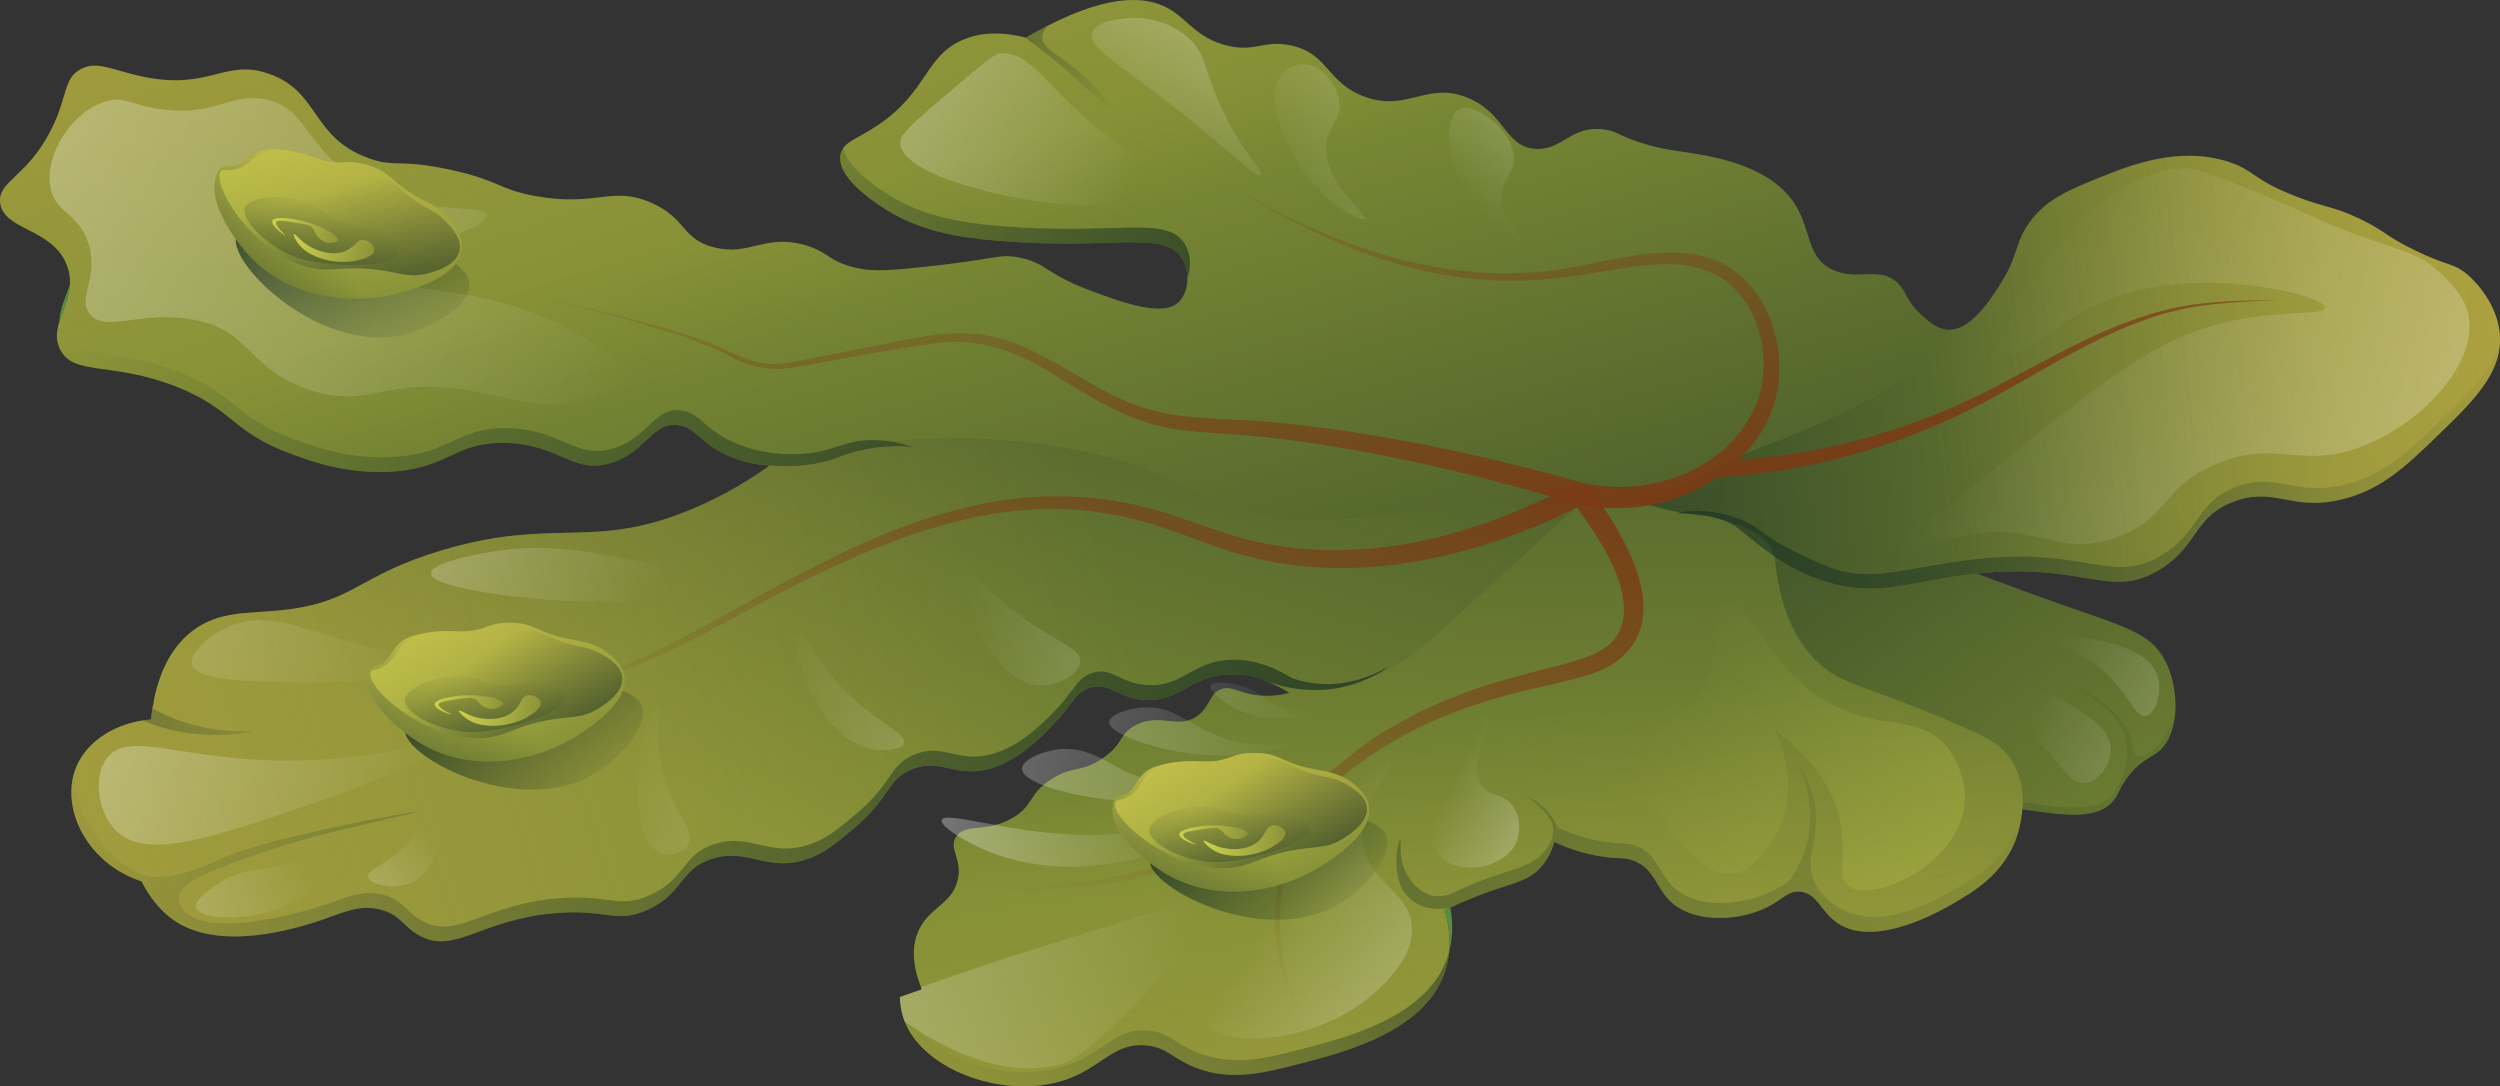 <svg width="451" height="196" viewBox="0 0 451 196" fill="none" xmlns="http://www.w3.org/2000/svg">
<rect x="0" y="0" width="451" height="196" fill="#333333" stroke="none"/>
<path d="M389.758 135.264C388.557 136.415 387.326 136.705 385.675 138.166C385.325 138.476 384.955 138.837 384.565 139.277C384.495 139.357 384.425 139.437 384.365 139.507C382.323 141.858 382.384 143.269 381.023 144.71C378.801 147.072 374.929 147.332 369.215 146.601C364.352 145.981 356.468 144.98 348.433 140.698C336.606 134.394 319.055 118.124 301.434 93.709C304.576 92.248 309.399 90.467 315.373 90.167C323.417 89.747 327.37 92.318 343.24 98.432C361.261 105.376 371.807 109.048 371.807 109.058C383.614 113.171 387.917 114.272 390.468 118.974C393.129 123.887 393.349 131.802 389.758 135.264Z" fill="#808E35"/>
<path d="M389.758 135.264C388.557 136.415 387.326 136.705 385.675 138.166C385.325 138.476 384.955 138.837 384.565 139.277C384.495 139.357 384.425 139.437 384.365 139.507C382.323 141.858 382.384 143.269 381.023 144.71C378.801 147.072 374.929 147.332 369.215 146.601C364.352 145.981 356.468 144.98 348.433 140.698C336.606 134.394 319.055 118.124 301.434 93.709C304.576 92.248 309.399 90.467 315.373 90.167C323.417 89.747 327.37 92.318 343.24 98.432C361.261 105.376 371.807 109.048 371.807 109.058C383.614 113.171 387.917 114.272 390.468 118.974C393.129 123.887 393.349 131.802 389.758 135.264Z" fill="url(#paint0_linear_4929_362139)"/>
<path d="M389.758 135.264C391.739 133.353 392.56 130.091 392.44 126.729C392.438 126.675 392.513 130.76 389.758 133.984C388.616 135.319 386.62 136.936 385.489 136.386C384.727 136.015 384.906 134.926 384.435 133.283C383.557 130.224 381.332 128.344 379.832 127.129C377.831 125.508 375.459 124.428 372.998 123.848C375.409 124.588 377.671 125.819 379.502 127.5C380.691 128.591 382.814 130.502 383.494 133.633C383.891 135.464 383.642 136.972 383.491 137.84C383.125 139.935 382.183 142.144 381.023 143.429C378.729 145.971 374.572 146.004 369.215 145.321C364.352 144.7 356.468 143.7 348.433 139.417C336.766 133.193 319.515 117.273 302.134 93.389C301.894 93.499 301.654 93.609 301.434 93.709C319.055 118.124 336.606 134.394 348.433 140.698C356.468 144.98 364.352 145.981 369.215 146.601C374.929 147.332 378.801 147.072 381.023 144.71C382.424 143.219 382.324 141.768 384.565 139.277C384.818 138.995 385.058 138.752 385.293 138.524C385.358 138.462 385.422 138.402 385.485 138.344C387.225 136.734 388.508 136.462 389.758 135.264Z" fill="url(#paint1_linear_4929_362139)"/>
<path d="M387.172 129.156C385.27 129.59 383.889 125.139 379.783 121.341C372.298 114.416 362.11 115.529 362.163 115.089C362.245 114.414 386.049 113.088 389.161 121.767C390.221 124.724 388.856 128.771 387.172 129.156Z" fill="url(#paint2_linear_4929_362139)"/>
<path d="M376.23 141.234C378.646 140.94 380.767 137.915 380.777 135.267C380.791 131.644 376.858 129.201 373.245 127.024C364.371 121.679 353.681 119.971 353.068 121.625C352.62 122.832 358.172 124.125 365.288 131.004C371.51 137.018 373.051 141.621 376.23 141.234Z" fill="url(#paint3_linear_4929_362139)"/>
<path d="M439.557 78.76C434.114 84.023 429.471 88.496 422.166 90.157C413.271 92.188 410.379 87.775 403.075 90.447C395.68 93.149 396.681 98.362 389.677 102.705C380.541 108.358 376.068 101.224 355.756 103.555C344.519 104.846 338.936 107.828 329.53 104.986C325.347 103.715 322.165 101.834 320.124 100.423C321.235 111.9 325.287 117.444 328.96 120.375C333.462 123.977 337.685 123.897 354.895 131.492C358.257 132.973 360.969 134.244 362.88 137.196C366.843 143.309 363.811 151.174 363.451 152.015C360.899 157.988 355.986 160.87 352.624 162.841C350.443 164.122 338.405 171.176 331.531 166.554C328.469 164.492 327.819 161.07 324.687 160.85C322.636 160.71 321.705 162.091 319.274 163.412C314.511 165.993 307.216 166.554 302.744 163.702C298.521 161.01 299.071 156.718 294.378 155.157C292.858 154.656 292.377 154.967 289.656 154.616C285.633 154.096 282.471 152.865 280.38 151.885C280.06 153.135 279.379 154.987 277.838 156.608C275.767 158.799 273.426 159.189 269.223 160.64C267.182 161.34 264.2 162.471 260.638 164.212C261.148 165.943 261.719 168.605 261.438 171.637C261.418 171.887 261.388 172.137 261.358 172.387C261.358 172.397 261.348 172.417 261.348 172.427C261.318 172.687 261.268 172.957 261.218 173.228C261.168 173.498 261.108 173.768 261.038 174.048C260.978 174.318 260.898 174.598 260.818 174.869C258.046 183.954 247.76 188.117 239.545 190.518C239.465 190.538 239.395 190.558 239.315 190.578C237.624 191.079 236.033 191.489 234.612 191.859C228.158 193.53 222.084 195.121 215.64 192.579C211.578 190.978 210.657 189.037 206.965 188.607C201.182 187.937 199.04 192.179 192.947 194.521C192.766 194.591 192.576 194.661 192.386 194.731C192.196 194.791 191.986 194.861 191.786 194.931C181.269 198.263 167.181 193.29 163.399 184.755C163.338 184.615 163.278 184.464 163.218 184.324C162.548 182.623 162.368 181.032 162.328 179.862C163.649 179.401 164.979 178.941 166.3 178.481C166.25 178.351 166.2 178.221 166.15 178.091C164.489 173.828 164.679 170.896 165.32 168.895V168.885C165.4 168.635 165.49 168.405 165.58 168.185C167.171 164.322 170.603 163.412 172.184 160.37C172.244 160.26 172.294 160.14 172.344 160.02C172.544 159.589 172.694 159.129 172.804 158.609C172.864 158.349 172.904 158.088 172.924 157.838C172.964 157.548 172.974 157.268 172.964 156.998V156.988C172.914 154.336 171.313 152.875 172.444 151.014C174.095 148.312 178.047 150.414 182.93 147.402C186.513 145.18 185.472 143.369 189.434 140.718C193.427 138.036 195.068 139.497 199.01 136.735C202.812 134.084 201.862 132.323 204.974 130.772C209.466 128.54 212.478 131.672 216 129.151C218.512 127.35 218.102 124.938 220.513 124.268C222.304 123.777 223.325 124.888 226.297 125.358C228.938 125.769 231.19 125.368 232.621 124.988C227.468 121.826 223.445 121.466 220.694 121.736C214.41 122.377 212.649 126.569 206.605 126.259C201.572 125.999 200.321 122.977 196.719 124.018C193.857 124.838 193.607 127.049 189.594 131.142C187.733 133.043 184.251 136.585 179.738 138.276C172.564 140.968 169.852 136.295 164.119 138.957C159.786 140.968 160.737 143.9 153.582 149.823C150.511 152.385 148.659 153.906 145.778 154.926C138.353 157.518 135.081 152.825 128.447 154.926C122.533 156.798 123.394 161.1 116.9 164.092C111.077 166.774 109.285 163.812 99.579 164.772C86.592 166.053 82.049 172.117 75.805 168.845C72.763 167.254 72.353 165.043 68.671 164.092C64.918 163.131 62.007 164.572 58.484 165.793C55.373 166.864 41.584 171.627 32.669 166.814C30.988 165.893 28.426 164.082 26.165 160.15C25.945 159.789 25.734 159.399 25.534 158.999C22.582 158.028 20.101 156.477 18.14 154.586C13.437 150.063 11.706 143.619 13.647 138.616C15.398 134.104 20.101 130.852 25.674 129.981C26.185 129.891 26.705 129.831 27.235 129.791C27.305 129.141 27.385 128.47 27.495 127.79C28.276 122.917 30.127 117.324 34.71 113.821C39.423 110.209 44.546 110.709 50.669 110.089C64.028 108.728 64.328 103.825 79.878 99.222C100.19 93.199 106.974 99.392 125.055 91.748C131.199 89.146 135.862 86.134 138.864 83.973C137.263 83.893 134.861 83.613 132.189 82.572C126.526 80.381 125.745 77.159 122.323 76.689C117.711 76.048 116.54 81.542 110.296 83.503C103.342 85.694 100.98 80.061 91.054 79.901C81.799 79.74 80.998 84.584 70.201 85.114C62.437 85.484 56.333 83.303 52.561 81.902C41.664 77.879 42.255 73.957 32.108 69.874C20.321 65.132 13.327 67.923 10.855 63.06C8.414 58.247 14.448 54.005 12.056 47.821C9.465 41.107 0.629 41.607 0.029 36.594C-0.442 32.652 4.952 31.931 9.254 23.356C12.226 17.433 11.416 14.261 14.467 12.53C17.379 10.879 20.181 12.6 25.294 13.73C37.832 16.522 40.403 10.468 48.548 13.33C57.734 16.562 56.083 24.837 66.589 28.569C71.362 30.27 71.873 28.629 81.028 30.581C90.094 32.512 89.773 34.153 96.668 35.383C107.744 37.365 110.366 33.432 117.52 36.594C123.944 39.436 122.904 43.108 128.747 44.609C135.201 46.28 137.913 42.158 145.187 44.209C149.41 45.4 149.29 47.02 154.003 48.221C156.864 48.942 159.196 48.932 166.03 48.221C180.219 46.74 180.019 45.78 183.561 46.41C188.854 47.351 188.364 49.352 197.019 52.544C202.482 54.555 210.097 57.427 212.849 54.295C214.45 52.484 214.74 48.952 213.199 46.56C209.877 41.357 200.371 45.239 179.418 43.388C172.384 42.768 165.35 41.617 158.666 37.054C156.895 35.854 150.911 31.771 151.621 27.909C152.042 25.608 154.493 25.177 158.305 22.626C167.411 16.542 166.821 10.058 173.795 7.146C175.986 6.226 179.528 5.415 184.872 6.746C184.932 6.766 184.992 6.776 185.052 6.796C185.452 6.566 185.862 6.336 186.272 6.096C186.673 5.875 187.063 5.655 187.453 5.455C187.994 5.165 188.524 4.885 189.034 4.625C200.601 -1.279 206.975 -0.579 210.737 1.513C214.249 3.464 215.87 6.846 221.294 8.207C226.517 9.508 227.988 7.116 232.911 8.207C239.685 9.698 239.235 14.751 245.929 17.352C253.844 20.424 257.426 14.501 264.931 17.703C271.635 20.564 271.444 26.418 276.898 26.848C281.791 27.238 283.362 22.636 289.205 23.336C291.907 23.656 292.147 24.707 297.3 26.148C300.792 27.118 302.814 27.238 305.145 27.619C308.527 28.179 315.881 29.38 320.835 33.502C327.649 39.166 324.677 45.96 330.641 48.702C335.183 50.783 339.156 47.881 342.408 51.153C343.979 52.734 343.829 54.195 346.33 56.546C347.711 57.847 349.272 59.308 351.233 59.488C355.246 59.848 358.698 54.585 360.599 51.683C364.281 46.08 363.301 44.129 366.012 40.286C369.084 35.934 373.297 34.243 378.84 32.011C384.353 29.8 393.019 26.328 401.934 29.17C406.727 30.691 406.207 32.332 414.182 35.434C419.605 37.545 420.766 37.145 425.589 39.426C430.282 41.647 430.221 42.518 435.565 45.129C441.498 48.021 442.449 47.371 444.97 49.402C445.211 49.592 450.414 53.905 450.954 60.239C451.554 67.163 446.211 72.336 439.557 78.76Z" fill="#808E35"/>
<path d="M351.813 59.498C349.892 62.56 347.101 65.072 344.259 67.233C337.245 72.556 329.07 76.228 320.905 79.4C316.092 81.272 311.219 83.082 306.766 85.724C304.695 86.955 302.634 88.436 300.242 88.976C299.362 89.176 298.451 89.166 297.55 89.266C296.79 89.346 295.729 89.447 295.309 90.187C295.269 90.267 295.209 90.317 295.149 90.357C295.019 90.447 294.859 90.447 294.709 90.387C292.057 90.897 289.205 91.287 286.193 91.478C285.563 91.528 284.953 91.558 284.342 91.578C282.771 90.897 281.2 90.207 279.619 89.516C274.666 90.237 257.466 92.658 241.166 93.789C237.724 94.029 232.451 94.34 225.977 92.698C220.573 91.328 216.931 89.246 215.17 88.306C195.428 77.739 168.001 78.3 158.525 79.921C157.925 80.031 154.683 80.261 151.031 81.272C146.758 82.452 142.516 83.823 138.053 83.733C138.043 83.733 138.043 83.753 138.033 83.753C137.973 83.803 137.903 83.853 137.843 83.893C136.322 83.753 134.341 83.413 132.189 82.572C126.526 80.381 125.745 77.159 122.323 76.689C117.711 76.048 116.54 81.542 110.296 83.503C103.342 85.694 100.98 80.061 91.054 79.901C81.799 79.74 80.998 84.584 70.201 85.114C62.437 85.484 56.333 83.303 52.561 81.902C41.664 77.879 42.255 73.957 32.108 69.874C20.321 65.132 13.327 67.923 10.855 63.06C8.414 58.247 14.448 54.005 12.056 47.821C9.465 41.107 0.629 41.607 0.029 36.594C-0.442 32.652 4.952 31.931 9.254 23.356C12.226 17.433 11.416 14.261 14.467 12.53C17.379 10.879 20.181 12.6 25.294 13.73C37.832 16.522 40.403 10.468 48.548 13.33C57.734 16.562 56.083 24.837 66.589 28.569C71.362 30.27 71.873 28.629 81.028 30.581C90.094 32.512 89.773 34.153 96.668 35.383C107.744 37.365 110.366 33.432 117.52 36.594C123.944 39.436 122.904 43.108 128.747 44.609C135.201 46.28 137.913 42.158 145.187 44.209C149.41 45.4 149.29 47.02 154.003 48.221C156.864 48.942 159.196 48.932 166.03 48.221C180.219 46.74 180.019 45.78 183.561 46.41C188.854 47.351 188.364 49.352 197.019 52.544C202.482 54.555 210.097 57.427 212.849 54.295C214.45 52.484 214.74 48.952 213.199 46.56C209.877 41.357 200.371 45.239 179.418 43.388C172.384 42.768 165.35 41.617 158.666 37.054C156.895 35.854 150.911 31.771 151.621 27.909C152.042 25.608 154.493 25.177 158.305 22.626C167.411 16.542 166.821 10.058 173.795 7.146C175.986 6.226 179.528 5.415 184.872 6.746C184.932 6.766 184.992 6.776 185.052 6.796C185.452 6.566 185.862 6.336 186.272 6.096C186.673 5.875 187.063 5.655 187.453 5.455C187.994 5.165 188.524 4.885 189.034 4.625C200.601 -1.279 206.975 -0.579 210.737 1.513C214.249 3.464 215.87 6.846 221.294 8.207C226.517 9.508 227.988 7.116 232.911 8.207C239.685 9.698 239.235 14.751 245.929 17.352C253.844 20.424 257.426 14.501 264.931 17.703C271.635 20.564 271.444 26.418 276.898 26.848C281.791 27.238 283.362 22.636 289.205 23.336C291.907 23.656 292.147 24.707 297.3 26.148C300.792 27.118 302.814 27.238 305.145 27.619C308.527 28.179 315.881 29.38 320.835 33.502C327.649 39.166 324.677 45.96 330.641 48.702C335.183 50.783 339.156 47.881 342.408 51.153C343.979 52.734 343.829 54.195 346.33 56.546C347.711 57.847 349.272 59.308 351.233 59.488C351.433 59.508 351.623 59.508 351.813 59.498Z" fill="url(#paint4_linear_4929_362139)"/>
<path d="M351.813 59.498C349.892 62.56 347.101 65.072 344.259 67.233C337.245 72.556 329.07 76.228 320.905 79.4C316.092 81.272 311.219 83.082 306.766 85.724C304.695 86.955 302.634 88.436 300.242 88.976C299.362 89.176 298.451 89.166 297.55 89.266C296.79 89.346 295.729 89.447 295.309 90.187C295.269 90.267 295.209 90.317 295.149 90.357C295.019 90.447 294.859 90.447 294.709 90.387C292.057 90.897 289.205 91.287 286.193 91.478C285.563 91.528 284.953 91.558 284.342 91.578C282.771 90.897 281.2 90.207 279.619 89.516C274.666 90.237 257.466 92.658 241.166 93.789C237.724 94.029 232.451 94.34 225.977 92.698C220.573 91.328 216.931 89.246 215.17 88.306C195.428 77.739 168.001 78.3 158.525 79.921C157.925 80.031 154.683 80.261 151.031 81.272C146.758 82.452 142.516 83.823 138.053 83.733C138.043 83.733 138.043 83.753 138.033 83.753C137.973 83.803 137.903 83.853 137.843 83.893C136.322 83.753 134.341 83.413 132.189 82.572C126.526 80.381 125.745 77.159 122.323 76.689C117.711 76.048 116.54 81.542 110.296 83.503C103.342 85.694 100.98 80.061 91.054 79.901C81.799 79.74 80.998 84.584 70.201 85.114C62.437 85.484 56.333 83.303 52.561 81.902C41.664 77.879 42.255 73.957 32.108 69.874C20.321 65.132 13.327 67.923 10.855 63.06C8.414 58.247 14.448 54.005 12.056 47.821C9.465 41.107 0.629 41.607 0.029 36.594C-0.442 32.652 4.952 31.931 9.254 23.356C12.226 17.433 11.416 14.261 14.467 12.53C17.379 10.879 20.181 12.6 25.294 13.73C37.832 16.522 40.403 10.468 48.548 13.33C57.734 16.562 56.083 24.837 66.589 28.569C71.362 30.27 71.873 28.629 81.028 30.581C90.094 32.512 89.773 34.153 96.668 35.383C107.744 37.365 110.366 33.432 117.52 36.594C123.944 39.436 122.904 43.108 128.747 44.609C135.201 46.28 137.913 42.158 145.187 44.209C149.41 45.4 149.29 47.02 154.003 48.221C156.864 48.942 159.196 48.932 166.03 48.221C180.219 46.74 180.019 45.78 183.561 46.41C188.854 47.351 188.364 49.352 197.019 52.544C202.482 54.555 210.097 57.427 212.849 54.295C214.45 52.484 214.74 48.952 213.199 46.56C209.877 41.357 200.371 45.239 179.418 43.388C172.384 42.768 165.35 41.617 158.666 37.054C156.895 35.854 150.911 31.771 151.621 27.909C152.042 25.608 154.493 25.177 158.305 22.626C167.411 16.542 166.821 10.058 173.795 7.146C175.986 6.226 179.528 5.415 184.872 6.746C184.932 6.766 184.992 6.776 185.052 6.796C185.452 6.566 185.862 6.336 186.272 6.096C186.673 5.875 187.063 5.655 187.453 5.455C187.994 5.165 188.524 4.885 189.034 4.625C200.601 -1.279 206.975 -0.579 210.737 1.513C214.249 3.464 215.87 6.846 221.294 8.207C226.517 9.508 227.988 7.116 232.911 8.207C239.685 9.698 239.235 14.751 245.929 17.352C253.844 20.424 257.426 14.501 264.931 17.703C271.635 20.564 271.444 26.418 276.898 26.848C281.791 27.238 283.362 22.636 289.205 23.336C291.907 23.656 292.147 24.707 297.3 26.148C300.792 27.118 302.814 27.238 305.145 27.619C308.527 28.179 315.881 29.38 320.835 33.502C327.649 39.166 324.677 45.96 330.641 48.702C335.183 50.783 339.156 47.881 342.408 51.153C343.979 52.734 343.829 54.195 346.33 56.546C347.711 57.847 349.272 59.308 351.233 59.488C351.433 59.508 351.623 59.508 351.813 59.498Z" fill="url(#paint5_linear_4929_362139)"/>
<path d="M439.557 78.76C434.114 84.023 429.471 88.496 422.166 90.157C413.271 92.188 410.379 87.775 403.075 90.447C395.68 93.149 396.681 98.362 389.677 102.705C380.541 108.358 376.068 101.224 355.756 103.555C344.519 104.846 338.936 107.828 329.53 104.986C325.348 103.715 322.165 101.834 320.124 100.423C320.144 100.633 320.164 100.843 320.184 101.044C320.114 100.623 319.974 100.033 319.684 99.392C317.993 95.69 313.24 94.439 309.598 93.539C306.256 92.709 305.745 93.099 301.383 92.118C298.731 91.518 296.59 90.847 295.149 90.357C295.209 90.317 295.269 90.267 295.309 90.187C295.729 89.447 296.79 89.346 297.55 89.266C298.451 89.166 299.362 89.176 300.242 88.976C302.634 88.436 304.695 86.955 306.766 85.724C311.219 83.082 316.092 81.272 320.905 79.4C329.07 76.228 337.245 72.556 344.259 67.233C347.101 65.072 349.892 62.56 351.813 59.498C351.823 59.498 351.823 59.488 351.823 59.488C352.054 59.478 352.294 59.448 352.524 59.408C352.634 59.378 352.754 59.358 352.864 59.328C353.094 59.258 353.325 59.188 353.545 59.098L353.875 58.948C353.985 58.888 354.095 58.838 354.205 58.778C354.315 58.718 354.415 58.648 354.525 58.588C354.635 58.528 354.745 58.458 354.845 58.388C355.176 58.157 355.506 57.907 355.816 57.647C355.906 57.567 355.996 57.487 356.076 57.407C356.386 57.127 356.697 56.827 356.987 56.506C357.137 56.356 357.287 56.196 357.427 56.026C357.887 55.506 358.318 54.955 358.718 54.415C358.888 54.195 359.048 53.975 359.188 53.765C359.728 53.014 360.199 52.294 360.599 51.683C364.281 46.08 363.301 44.129 366.012 40.286C369.084 35.934 373.297 34.243 378.84 32.011C384.353 29.8 393.019 26.328 401.934 29.17C406.727 30.691 406.207 32.332 414.182 35.434C419.605 37.545 420.766 37.145 425.589 39.426C430.282 41.647 430.222 42.518 435.565 45.129C441.498 48.021 442.449 47.371 444.97 49.402C445.211 49.592 450.414 53.905 450.954 60.239C451.554 67.163 446.211 72.336 439.557 78.76Z" fill="url(#paint6_linear_4929_362139)"/>
<path d="M439.557 78.76C434.114 84.023 429.471 88.496 422.166 90.157C413.271 92.188 410.379 87.775 403.075 90.447C395.68 93.149 396.681 98.362 389.677 102.705C380.541 108.358 376.068 101.224 355.756 103.555C344.519 104.846 338.936 107.828 329.53 104.986C325.348 103.715 322.165 101.834 320.124 100.423C320.144 100.633 320.164 100.843 320.184 101.044C320.114 100.623 319.974 100.033 319.684 99.392C317.993 95.69 313.24 94.439 309.598 93.539C306.256 92.709 305.745 93.099 301.383 92.118C298.731 91.518 296.59 90.847 295.149 90.357C295.209 90.317 295.269 90.267 295.309 90.187C295.729 89.447 296.79 89.346 297.55 89.266C298.451 89.166 299.362 89.176 300.242 88.976C302.634 88.436 304.695 86.955 306.766 85.724C311.219 83.082 316.092 81.272 320.905 79.4C329.07 76.228 337.245 72.556 344.259 67.233C347.101 65.072 349.892 62.56 351.813 59.498C351.823 59.498 351.823 59.488 351.823 59.488C352.054 59.478 352.294 59.448 352.524 59.408C352.634 59.378 352.754 59.358 352.864 59.328C353.094 59.258 353.325 59.188 353.545 59.098L353.875 58.948C353.985 58.888 354.095 58.838 354.205 58.778C354.315 58.718 354.415 58.648 354.525 58.588C354.635 58.528 354.745 58.458 354.845 58.388C355.176 58.157 355.506 57.907 355.816 57.647C355.906 57.567 355.996 57.487 356.076 57.407C356.386 57.127 356.697 56.827 356.987 56.506C357.137 56.356 357.287 56.196 357.427 56.026C357.887 55.506 358.318 54.955 358.718 54.415C358.888 54.195 359.048 53.975 359.188 53.765C359.728 53.014 360.199 52.294 360.599 51.683C364.281 46.08 363.301 44.129 366.012 40.286C369.084 35.934 373.297 34.243 378.84 32.011C384.353 29.8 393.019 26.328 401.934 29.17C406.727 30.691 406.207 32.332 414.182 35.434C419.605 37.545 420.766 37.145 425.589 39.426C430.282 41.647 430.222 42.518 435.565 45.129C441.498 48.021 442.449 47.371 444.97 49.402C445.211 49.592 450.414 53.905 450.954 60.239C451.554 67.163 446.211 72.336 439.557 78.76Z" fill="url(#paint7_linear_4929_362139)"/>
<path d="M363.451 152.015C360.9 157.988 355.987 160.87 352.625 162.841C350.443 164.122 338.406 171.176 331.532 166.554C328.47 164.492 327.82 161.07 324.688 160.85C322.637 160.71 321.706 162.091 319.275 163.412C314.512 165.993 307.217 166.554 302.744 163.702C298.522 161.01 299.072 156.718 294.379 155.157C292.858 154.656 292.378 154.967 289.656 154.616C285.634 154.096 282.472 152.865 280.381 151.885C280.06 153.135 279.38 154.987 277.839 156.608C275.768 158.799 273.427 159.189 269.224 160.64C267.183 161.34 264.201 162.471 260.639 164.212C261.149 165.943 261.719 168.605 261.439 171.637C261.419 171.887 261.389 172.137 261.359 172.387C261.359 172.397 261.349 172.417 261.349 172.427C261.319 172.687 261.269 172.958 261.219 173.228C261.169 173.498 261.109 173.768 261.039 174.048C260.979 174.318 260.899 174.599 260.819 174.869C258.047 183.954 247.761 188.117 239.546 190.518C239.466 190.538 239.396 190.558 239.316 190.578C237.625 191.079 236.034 191.489 234.613 191.859C228.159 193.53 222.085 195.121 215.641 192.579C211.579 190.978 210.658 189.037 206.966 188.607C201.182 187.937 199.041 192.179 192.947 194.521C192.767 194.591 192.577 194.661 192.387 194.731C192.197 194.791 191.987 194.861 191.787 194.931C181.27 198.263 167.182 193.29 163.399 184.755C163.339 184.615 163.279 184.464 163.219 184.324C162.549 182.623 162.369 181.032 162.329 179.862C163.649 179.401 164.98 178.941 166.301 178.481C166.251 178.351 166.201 178.221 166.151 178.091C164.49 173.828 164.68 170.896 165.32 168.895V168.885C165.4 168.635 165.491 168.405 165.581 168.185C167.172 164.322 170.604 163.412 172.185 160.37C172.245 160.26 172.295 160.14 172.345 160.02C172.545 159.589 172.695 159.129 172.805 158.609C172.865 158.349 172.905 158.088 172.925 157.838C172.965 157.548 172.975 157.268 172.965 156.998V156.988C172.915 154.336 171.314 152.875 172.445 151.014C174.096 148.312 178.048 150.414 182.931 147.402C186.513 145.18 185.473 143.369 189.435 140.718C193.428 138.036 195.069 139.497 199.011 136.735C202.813 134.084 201.863 132.323 204.975 130.772C209.468 128.54 212.479 131.672 216.001 129.151C218.513 127.35 218.103 124.938 220.514 124.268C222.305 123.777 223.326 124.888 226.298 125.358C228.939 125.769 231.191 125.368 232.622 124.988C232.211 124.738 231.811 124.498 231.411 124.288C235.093 124.588 240.806 124.578 247.04 122.307C253.234 120.065 256.766 116.753 266.763 107.598C269.834 104.786 275.898 99.233 284.343 91.578C284.953 91.558 285.564 91.528 286.194 91.478C289.206 91.288 292.058 90.897 294.709 90.387C294.86 90.447 295.02 90.447 295.15 90.357C296.591 90.847 298.732 91.518 301.383 92.118C305.746 93.099 306.256 92.709 309.598 93.539C313.241 94.439 317.994 95.69 319.685 99.392C319.975 100.033 320.115 100.623 320.185 101.044C320.185 101.054 320.195 101.054 320.195 101.064C320.205 101.104 320.205 101.144 320.215 101.174C320.325 102.164 320.455 103.115 320.605 104.015C320.665 104.356 320.725 104.696 320.785 105.026C320.846 105.326 320.905 105.626 320.966 105.917C321.156 106.787 321.366 107.618 321.586 108.398C321.896 109.479 322.236 110.469 322.596 111.4C322.967 112.32 323.357 113.171 323.767 113.951C324.047 114.472 324.327 114.962 324.618 115.432C324.778 115.683 324.938 115.933 325.098 116.173C325.258 116.403 325.418 116.643 325.578 116.863C325.768 117.113 325.958 117.354 326.149 117.584C326.289 117.764 326.439 117.934 326.579 118.104C326.789 118.334 326.999 118.564 327.199 118.774C327.339 118.914 327.469 119.045 327.599 119.175C327.82 119.395 328.05 119.605 328.27 119.795C328.5 120.005 328.73 120.195 328.96 120.375C333.463 123.978 337.686 123.897 354.896 131.492C358.258 132.973 360.97 134.244 362.881 137.196C366.842 143.309 363.811 151.174 363.451 152.015Z" fill="url(#paint8_linear_4929_362139)"/>
<path d="M363.451 152.015C360.9 157.988 355.987 160.87 352.625 162.841C350.443 164.122 338.406 171.176 331.532 166.554C328.47 164.492 327.82 161.07 324.688 160.85C322.637 160.71 321.706 162.091 319.275 163.412C314.512 165.993 307.217 166.554 302.744 163.702C298.522 161.01 299.072 156.718 294.379 155.157C292.858 154.656 292.378 154.967 289.656 154.616C285.634 154.096 282.472 152.865 280.381 151.885C280.06 153.135 279.38 154.987 277.839 156.608C275.768 158.799 273.427 159.189 269.224 160.64C267.183 161.34 264.201 162.471 260.639 164.212C261.149 165.943 261.719 168.605 261.439 171.637C261.419 171.887 261.389 172.137 261.359 172.387C261.359 172.397 261.349 172.417 261.349 172.427C261.319 172.687 261.269 172.958 261.219 173.228C261.169 173.498 261.109 173.768 261.039 174.048C260.979 174.318 260.899 174.599 260.819 174.869C258.047 183.954 247.761 188.117 239.546 190.518C239.466 190.538 239.396 190.558 239.316 190.578C237.625 191.079 236.034 191.489 234.613 191.859C228.159 193.53 222.085 195.121 215.641 192.579C211.579 190.978 210.658 189.037 206.966 188.607C201.182 187.937 199.041 192.179 192.947 194.521C192.767 194.591 192.577 194.661 192.387 194.731C192.197 194.791 191.987 194.861 191.787 194.931C181.27 198.263 167.182 193.29 163.399 184.755C163.339 184.615 163.279 184.464 163.219 184.324C162.549 182.623 162.369 181.032 162.329 179.862C163.649 179.401 164.98 178.941 166.301 178.481C166.251 178.351 166.201 178.221 166.151 178.091C164.49 173.828 164.68 170.896 165.32 168.895V168.885C165.4 168.635 165.491 168.405 165.581 168.185C167.172 164.322 170.604 163.412 172.185 160.37C172.245 160.26 172.295 160.14 172.345 160.02C172.545 159.589 172.695 159.129 172.805 158.609C172.865 158.349 172.905 158.088 172.925 157.838C172.965 157.548 172.975 157.268 172.965 156.998V156.988C172.915 154.336 171.314 152.875 172.445 151.014C174.096 148.312 178.048 150.414 182.931 147.402C186.513 145.18 185.473 143.369 189.435 140.718C193.428 138.036 195.069 139.497 199.011 136.735C202.813 134.084 201.863 132.323 204.975 130.772C209.468 128.54 212.479 131.672 216.001 129.151C218.513 127.35 218.103 124.938 220.514 124.268C222.305 123.777 223.326 124.888 226.298 125.358C228.939 125.769 231.191 125.368 232.622 124.988C232.211 124.738 231.811 124.498 231.411 124.288C235.093 124.588 240.806 124.578 247.04 122.307C253.234 120.065 256.766 116.753 266.763 107.598C269.834 104.786 275.898 99.233 284.343 91.578C284.953 91.558 285.564 91.528 286.194 91.478C289.206 91.288 292.058 90.897 294.709 90.387C294.86 90.447 295.02 90.447 295.15 90.357C296.591 90.847 298.732 91.518 301.383 92.118C305.746 93.099 306.256 92.709 309.598 93.539C313.241 94.439 317.994 95.69 319.685 99.392C319.975 100.033 320.115 100.623 320.185 101.044C320.185 101.054 320.195 101.054 320.195 101.064C320.205 101.104 320.205 101.144 320.215 101.174C320.325 102.164 320.455 103.115 320.605 104.015C320.665 104.356 320.725 104.696 320.785 105.026C320.846 105.326 320.905 105.626 320.966 105.917C321.156 106.787 321.366 107.618 321.586 108.398C321.896 109.479 322.236 110.469 322.596 111.4C322.967 112.32 323.357 113.171 323.767 113.951C324.047 114.472 324.327 114.962 324.618 115.432C324.778 115.683 324.938 115.933 325.098 116.173C325.258 116.403 325.418 116.643 325.578 116.863C325.768 117.113 325.958 117.354 326.149 117.584C326.289 117.764 326.439 117.934 326.579 118.104C326.789 118.334 326.999 118.564 327.199 118.774C327.339 118.914 327.469 119.045 327.599 119.175C327.82 119.395 328.05 119.605 328.27 119.795C328.5 120.005 328.73 120.195 328.96 120.375C333.463 123.978 337.686 123.897 354.896 131.492C358.258 132.973 360.97 134.244 362.881 137.196C366.842 143.309 363.811 151.174 363.451 152.015Z" fill="url(#paint9_linear_4929_362139)"/>
<path d="M284.343 91.578C275.898 99.232 269.834 104.786 266.762 107.597C256.766 116.753 253.234 120.065 247.04 122.306C240.806 124.578 235.093 124.588 231.41 124.288H231.4C231.17 124.148 230.93 124.028 230.71 123.917C230.48 123.797 230.25 123.687 230.029 123.587C229.799 123.467 229.579 123.367 229.359 123.277C229.139 123.187 228.929 123.097 228.719 123.007C228.499 122.917 228.288 122.837 228.078 122.767C227.858 122.687 227.648 122.617 227.438 122.547C227.278 122.497 227.128 122.447 226.978 122.397C226.678 122.306 226.387 122.226 226.097 122.156C225.897 122.106 225.697 122.066 225.507 122.026C225.267 121.976 225.026 121.926 224.796 121.886C224.636 121.856 224.476 121.836 224.316 121.816C224.206 121.796 224.106 121.786 224.006 121.776H223.966C223.826 121.756 223.706 121.746 223.586 121.736C223.415 121.716 223.255 121.706 223.105 121.696C222.785 121.676 222.475 121.666 222.175 121.666C221.644 121.666 221.154 121.696 220.694 121.736C214.41 122.376 212.649 126.569 206.605 126.259C201.572 125.999 200.321 122.977 196.719 124.018C193.857 124.838 193.607 127.049 189.595 131.142C187.734 133.043 184.252 136.585 179.739 138.276C172.564 140.968 169.853 136.295 164.119 138.957C159.787 140.968 160.737 143.9 153.583 149.823C150.511 152.385 148.66 153.906 145.778 154.926C138.354 157.518 135.081 152.825 128.447 154.926C122.534 156.798 123.395 161.1 116.901 164.092C111.077 166.774 109.286 163.812 99.58 164.772C86.592 166.053 82.049 172.117 75.805 168.845C72.764 167.254 72.353 165.043 68.671 164.092C64.919 163.131 62.007 164.572 58.485 165.793C55.373 166.864 41.584 171.627 32.669 166.814C30.988 165.893 28.426 164.082 26.165 160.15C25.945 159.789 25.735 159.399 25.535 158.999C22.583 158.028 20.101 156.477 18.14 154.586C13.437 150.063 11.706 143.619 13.647 138.616C15.398 134.104 20.101 130.852 25.675 129.981C26.185 129.891 26.705 129.831 27.236 129.791C27.306 129.141 27.386 128.47 27.496 127.79C28.276 122.917 30.128 117.323 34.71 113.821C39.423 110.209 44.546 110.709 50.67 110.089C64.028 108.728 64.329 103.825 79.878 99.222C100.19 93.199 106.974 99.392 125.055 91.748C131.199 89.146 135.862 86.134 138.864 83.973C138.554 83.953 138.214 83.933 137.843 83.893C137.903 83.853 137.973 83.803 138.033 83.753C138.043 83.753 138.043 83.733 138.053 83.733C142.516 83.823 146.759 82.452 151.031 81.271C154.684 80.261 157.925 80.031 158.526 79.921C168.002 78.3 195.428 77.739 215.171 88.306C216.932 89.246 220.574 91.328 225.977 92.698C232.451 94.34 237.724 94.029 241.166 93.789C257.466 92.658 274.667 90.237 279.62 89.516C281.201 90.207 282.772 90.897 284.343 91.578Z" fill="url(#paint10_linear_4929_362139)"/>
<path d="M284.343 91.578C275.898 99.232 269.834 104.786 266.762 107.597C256.766 116.753 253.234 120.065 247.04 122.306C240.806 124.578 235.093 124.588 231.41 124.288H231.4C231.17 124.148 230.93 124.028 230.71 123.917C230.48 123.797 230.25 123.687 230.029 123.587C229.799 123.467 229.579 123.367 229.359 123.277C229.139 123.187 228.929 123.097 228.719 123.007C228.499 122.917 228.288 122.837 228.078 122.767C227.858 122.687 227.648 122.617 227.438 122.547C227.278 122.497 227.128 122.447 226.978 122.397C226.678 122.306 226.387 122.226 226.097 122.156C225.897 122.106 225.697 122.066 225.507 122.026C225.267 121.976 225.026 121.926 224.796 121.886C224.636 121.856 224.476 121.836 224.316 121.816C224.206 121.796 224.106 121.786 224.006 121.776H223.966C223.826 121.756 223.706 121.746 223.586 121.736C223.415 121.716 223.255 121.706 223.105 121.696C222.785 121.676 222.475 121.666 222.175 121.666C221.644 121.666 221.154 121.696 220.694 121.736C214.41 122.376 212.649 126.569 206.605 126.259C201.572 125.999 200.321 122.977 196.719 124.018C193.857 124.838 193.607 127.049 189.595 131.142C187.734 133.043 184.252 136.585 179.739 138.276C172.564 140.968 169.853 136.295 164.119 138.957C159.787 140.968 160.737 143.9 153.583 149.823C150.511 152.385 148.66 153.906 145.778 154.926C138.354 157.518 135.081 152.825 128.447 154.926C122.534 156.798 123.395 161.1 116.901 164.092C111.077 166.774 109.286 163.812 99.58 164.772C86.592 166.053 82.049 172.117 75.805 168.845C72.764 167.254 72.353 165.043 68.671 164.092C64.919 163.131 62.007 164.572 58.485 165.793C55.373 166.864 41.584 171.627 32.669 166.814C30.988 165.893 28.426 164.082 26.165 160.15C25.945 159.789 25.735 159.399 25.535 158.999C22.583 158.028 20.101 156.477 18.14 154.586C13.437 150.063 11.706 143.619 13.647 138.616C15.398 134.104 20.101 130.852 25.675 129.981C26.185 129.891 26.705 129.831 27.236 129.791C27.306 129.141 27.386 128.47 27.496 127.79C28.276 122.917 30.128 117.323 34.71 113.821C39.423 110.209 44.546 110.709 50.67 110.089C64.028 108.728 64.329 103.825 79.878 99.222C100.19 93.199 106.974 99.392 125.055 91.748C131.199 89.146 135.862 86.134 138.864 83.973C138.554 83.953 138.214 83.933 137.843 83.893C137.903 83.853 137.973 83.803 138.033 83.753C138.043 83.753 138.043 83.733 138.053 83.733C142.516 83.823 146.759 82.452 151.031 81.271C154.684 80.261 157.925 80.031 158.526 79.921C168.002 78.3 195.428 77.739 215.171 88.306C216.932 89.246 220.574 91.328 225.977 92.698C232.451 94.34 237.724 94.029 241.166 93.789C257.466 92.658 274.667 90.237 279.62 89.516C281.201 90.207 282.772 90.897 284.343 91.578Z" fill="url(#paint11_linear_4929_362139)"/>
<path d="M27.696 127.129C27.666 127.129 27.636 127.129 27.606 127.139C27.676 126.739 27.756 126.329 27.846 125.919C27.787 126.329 27.736 126.729 27.696 127.129Z" fill="url(#paint12_linear_4929_362139)"/>
<path d="M32.108 69.874C20.321 65.132 13.327 67.923 10.855 63.06C9.975 61.329 10.195 59.678 10.725 57.977C10.735 58.768 10.896 59.578 11.316 60.399C13.787 65.262 20.782 62.47 32.569 67.213C42.715 71.295 42.135 75.218 53.021 79.24C56.793 80.641 62.897 82.832 70.662 82.452C81.458 81.922 82.259 77.079 91.515 77.239C101.441 77.409 103.802 83.032 110.756 80.851C117 78.89 118.171 73.397 122.794 74.027C126.545 74.538 126.718 77.357 132.65 79.921C138.901 82.622 145.043 81.895 146.083 81.759C151.041 81.113 152.568 79.319 157.638 79.388C160.594 79.428 163.001 80.078 164.563 80.615C161.769 80.368 157.677 80.371 153.035 81.847C152.022 82.169 151.451 82.412 150.836 82.639C147.798 83.756 143.092 84.675 135.903 83.623C134.772 83.413 133.511 83.093 132.191 82.572C126.527 80.381 125.747 77.159 122.324 76.689C117.712 76.048 116.541 81.542 110.297 83.503C103.343 85.694 100.981 80.061 91.055 79.901C81.8 79.741 80.999 84.584 70.203 85.114C62.438 85.484 56.334 83.303 52.562 81.902C41.664 77.879 42.256 73.957 32.108 69.874Z" fill="url(#paint13_linear_4929_362139)"/>
<path d="M151.622 27.909C151.702 27.449 151.872 27.068 152.112 26.728C152.822 30.1 157.585 33.352 159.126 34.403C165.81 38.956 172.844 40.106 179.879 40.737C200.832 42.578 210.337 38.706 213.669 43.899C214.84 45.73 214.95 48.231 214.21 50.123C214.19 48.882 213.87 47.601 213.199 46.56C210.117 41.727 201.692 44.729 183.711 43.699C183.051 43.658 182.37 43.618 181.68 43.559H181.65C180.919 43.518 180.179 43.458 179.419 43.388C172.384 42.768 165.35 41.617 158.666 37.054C156.895 35.854 150.911 31.771 151.622 27.909Z" fill="url(#paint14_linear_4929_362139)"/>
<path d="M261.438 171.637C261.418 171.887 261.388 172.137 261.358 172.387C261.358 172.397 261.348 172.417 261.348 172.427C261.318 172.687 261.268 172.957 261.218 173.228C261.168 173.498 261.108 173.768 261.038 174.048C260.978 174.318 260.898 174.599 260.818 174.869C258.046 183.954 247.76 188.117 239.545 190.518C239.465 190.538 239.395 190.558 239.315 190.578C237.624 191.079 236.033 191.489 234.612 191.859C228.158 193.53 222.084 195.121 215.64 192.579C211.578 190.978 210.657 189.037 206.965 188.607C201.201 187.917 198.98 192.109 192.946 194.521C192.766 194.591 192.576 194.661 192.386 194.731C192.196 194.791 191.986 194.861 191.786 194.931C181.269 198.263 167.181 193.29 163.398 184.755C163.338 184.615 163.278 184.464 163.218 184.324C162.548 182.623 162.368 181.032 162.328 179.862C162.458 180.532 162.668 181.243 162.968 181.973C163.538 183.344 164.389 184.635 165.469 185.815C171.153 192.069 183.06 195.291 192.246 192.269C199.18 189.988 201.302 185.215 207.425 185.945C211.117 186.386 212.038 188.327 216.1 189.918C222.544 192.459 228.618 190.878 235.072 189.197C235.893 188.987 236.773 188.757 237.694 188.507C237.784 188.477 237.884 188.457 237.984 188.427C246.439 186.125 258.266 182.063 261.278 172.207C261.338 172.017 261.389 171.827 261.438 171.637Z" fill="url(#paint15_linear_4929_362139)"/>
<path d="M450.994 61.95C450.684 67.433 446.612 71.896 441.348 77.029C440.768 77.589 440.168 78.17 439.557 78.76C439.087 79.22 438.617 79.671 438.156 80.111C433.283 84.784 428.841 88.636 422.166 90.157C413.751 92.078 410.71 88.236 404.216 90.077C403.845 90.177 403.465 90.307 403.075 90.447C402.114 90.797 401.294 91.188 400.583 91.618C395.801 94.49 395.77 98.922 389.677 102.705C380.541 108.358 376.068 101.224 355.756 103.555C344.519 104.846 338.936 107.828 329.53 104.986C325.908 103.885 323.036 102.324 321.005 101.014C320.424 100.613 319.564 100.013 318.533 99.252C315.952 97.341 314.481 96.02 313.79 95.48C309.318 91.918 302.674 92.849 302.674 92.588C302.684 92.338 309.027 91.207 315.211 94.259C317.283 95.28 317.352 95.79 320.584 97.761C320.584 97.761 324.767 100.313 329.99 102.324C337.595 105.256 343.559 102.364 356.216 100.903C376.529 98.562 381.001 105.706 390.137 100.043C395.33 96.821 396.121 93.119 399.213 90.317C399.953 89.647 400.833 89.016 401.944 88.466C402.424 88.226 402.955 87.996 403.535 87.785C410.85 85.114 413.731 89.526 422.627 87.505C428.56 86.154 432.733 82.953 436.996 78.98C437.986 78.059 438.987 77.089 440.017 76.098C440.037 76.078 440.048 76.068 440.068 76.048C445.231 71.065 449.593 66.833 450.994 61.95Z" fill="url(#paint16_linear_4929_362139)"/>
<path d="M10.726 57.977C10.706 55.776 11.916 53.595 12.617 51.183C12.527 53.675 11.376 55.866 10.726 57.977Z" fill="#568E41"/>
<path d="M261.628 163.742C262.029 165.893 262.219 168.675 261.438 171.637C261.718 168.605 261.148 165.943 260.638 164.212C260.978 164.052 261.308 163.892 261.628 163.742Z" fill="#568E41"/>
<path d="M363.911 149.353C361.36 155.327 356.447 158.218 353.085 160.19C349.05 162.555 339.293 168.059 331.992 163.892C331.253 163.471 328.506 161.902 327.227 158.809C325.485 154.593 328.155 151.615 327.499 145.891C327.259 143.802 326.528 140.927 324.327 137.616C325.618 140.257 326.328 143.139 326.509 146.011C326.859 150.514 325.528 154.976 323.036 158.659C322.309 159.24 321.199 160.038 319.734 160.76C315.587 162.807 308.138 164.192 303.204 161.04C298.992 158.349 299.532 154.056 294.839 152.495C293.318 151.995 292.848 152.305 290.116 151.955C286.204 151.444 283.112 150.284 281.031 149.303H281.021C279.93 146.711 277.819 144.57 274.817 143.429C276.568 144.32 278.129 145.591 279.21 147.182C279.451 147.537 279.759 147.891 279.959 148.436C280.508 149.931 279.99 151.394 279.682 152.09C279.32 152.714 278.871 153.35 278.299 153.956C276.228 156.147 273.886 156.527 269.694 157.978C267.883 158.599 265.341 159.549 262.319 160.97C262.192 161.027 262.059 161.094 261.93 161.155C261.575 161.311 261.134 161.467 260.606 161.567C260.606 161.567 259.664 161.748 258.716 161.633C256.995 161.424 254.929 159.861 253.764 157.697C252.098 154.604 252.927 151.543 252.623 151.523C252.326 151.503 251.569 154.431 252.095 157.614C252.424 159.603 253.075 160.605 253.34 160.981C253.597 161.345 254.355 162.341 255.716 163.075C256.984 163.759 258.122 163.863 258.885 163.924C260.038 164.017 260.993 163.878 261.628 163.741C261.51 163.143 261.366 162.531 261.195 161.907C261.218 161.995 261.242 162.077 261.267 162.17C261.398 162.64 261.518 163.17 261.628 163.741C262.939 163.12 264.169 162.58 265.28 162.12C266.821 161.489 268.152 161.009 269.223 160.639C270.183 160.309 271.054 160.029 271.834 159.768C274.486 158.918 276.237 158.297 277.838 156.606C279.379 154.985 280.059 153.134 280.379 151.884C280.529 151.954 280.679 152.024 280.84 152.094C281.15 152.234 281.48 152.374 281.84 152.524C283.831 153.344 286.473 154.205 289.655 154.615C292.377 154.965 292.857 154.655 294.378 155.156C299.071 156.717 298.52 161.009 302.743 163.701C306.685 166.212 312.809 166.082 317.472 164.241C317.482 164.241 317.482 164.231 317.482 164.231C318.112 163.991 318.713 163.721 319.273 163.411C321.704 162.09 322.635 160.709 324.686 160.849C324.726 160.849 324.766 160.859 324.796 160.869C327.838 161.149 328.509 164.521 331.53 166.553C338.405 171.175 350.442 164.121 352.623 162.84C355.985 160.869 360.898 157.987 363.45 152.014C364.271 150.092 364.841 147.851 365.081 145.68C364.792 146.962 364.392 148.212 363.911 149.353ZM280.232 151.01C280.081 151.354 279.903 151.71 279.695 152.07C279.883 151.742 280.065 151.389 280.232 151.01ZM280.57 150.154C280.49 150.384 280.389 150.629 280.285 150.876C280.42 150.561 280.54 150.224 280.652 149.874C280.622 149.967 280.605 150.046 280.57 150.143V150.154Z" fill="url(#paint17_linear_4929_362139)"/>
<path d="M209.368 23.256C209.318 23.386 205.465 22.526 201.183 19.984C197.45 17.773 196.33 16.002 191.236 11.709C188.565 9.458 186.294 7.777 184.873 6.746C184.933 6.766 184.993 6.776 185.053 6.796C185.453 6.566 185.863 6.336 186.273 6.096C186.674 5.875 187.064 5.655 187.454 5.455C187.995 5.165 188.525 4.885 189.035 4.625C188.455 5.245 188.024 5.976 188.034 6.786C188.065 8.577 190.246 9.468 193.708 12.179C197.911 15.461 197.19 16.102 200.712 18.693C205.234 22.015 209.368 23.126 209.368 23.256Z" fill="url(#paint18_linear_4929_362139)"/>
<path d="M46.038 131.852C39.404 133.263 32.209 132.663 25.675 129.981C26.186 129.891 26.706 129.831 27.236 129.791C27.306 129.141 27.387 128.47 27.497 127.79C32.989 130.842 39.504 132.323 46.038 131.852Z" fill="url(#paint19_linear_4929_362139)"/>
<path d="M240.452 123.388C237.425 123.543 234.873 122.936 233.082 122.336C227.929 119.174 223.906 118.803 221.155 119.084C214.871 119.714 213.11 123.906 207.066 123.596C202.033 123.346 200.782 120.314 197.18 121.355C194.318 122.175 194.068 124.387 190.056 128.489C188.195 130.38 184.713 133.933 180.2 135.624C173.025 138.305 170.314 133.632 164.58 136.294C160.247 138.305 161.198 141.237 154.044 147.171C150.972 149.722 149.121 151.253 146.239 152.264C138.814 154.865 135.543 150.163 128.918 152.264C122.995 154.135 123.855 158.448 117.361 161.429C111.548 164.111 109.747 161.149 100.041 162.11C87.053 163.391 82.51 169.464 76.266 166.192C73.224 164.591 72.814 162.38 69.132 161.429C65.38 160.469 62.468 161.91 58.946 163.13C58.011 163.454 37.964 170.042 33.13 164.151C32.877 163.843 32.261 163.071 32.291 162.074C32.365 159.626 36.265 157.829 41.525 155.846C50.544 152.445 57.935 150.618 59.408 150.259C73.154 146.907 75.091 146.571 75.076 146.49C75.016 146.187 48.455 151.185 40.895 154.485C38.213 155.656 35.561 156.867 32.83 157.557C32.243 157.705 31.213 157.998 29.854 158.113C29.854 158.113 28.379 158.239 26.976 158.082C24.166 157.77 19.378 154.502 16.352 149.32C14.283 145.777 13.558 142.229 13.358 139.466C11.907 144.332 13.703 150.321 18.149 154.59C18.146 154.588 18.144 154.586 18.141 154.585C18.159 154.602 18.18 154.617 18.198 154.634C18.626 155.043 19.082 155.433 19.558 155.807C19.706 155.923 19.862 156.032 20.014 156.144C20.386 156.418 20.77 156.682 21.17 156.933C21.358 157.052 21.548 157.168 21.742 157.282C22.151 157.52 22.576 157.741 23.013 157.954C23.2 158.045 23.381 158.142 23.572 158.229C24.204 158.512 24.853 158.774 25.535 158.998C27.947 163.731 30.828 165.812 32.669 166.813C41.585 171.626 55.373 166.863 58.485 165.792C62.008 164.571 64.919 163.131 68.671 164.091C72.354 165.042 72.764 167.253 75.806 168.844C82.05 172.116 86.593 166.052 99.581 164.771C109.286 163.811 111.078 166.773 116.901 164.091C123.395 161.099 122.534 156.797 128.448 154.925C135.082 152.824 138.354 157.517 145.779 154.925C148.66 153.905 150.512 152.384 153.583 149.822C160.738 143.899 159.787 140.967 164.12 138.956C169.853 136.294 172.565 140.967 179.739 138.275C184.252 136.584 187.734 133.042 189.595 131.141C193.608 127.048 193.858 124.837 196.72 124.017C200.322 122.976 201.573 125.998 206.606 126.258C212.599 126.568 214.38 122.436 220.554 121.755H220.564C220.604 121.745 220.654 121.735 220.694 121.735C221.415 121.665 222.225 121.635 223.116 121.695C224.011 121.755 225.9 122.104 228.309 122.846C231.428 123.978 236.466 125.233 242.182 123.965C247.017 122.891 250.386 120.443 250.348 120.362C250.306 120.273 246.142 123.096 240.452 123.388Z" fill="url(#paint20_linear_4929_362139)"/>
<path d="M397.709 54.707C384.054 55.995 372.068 63.51 360.198 69.645C345.815 77.233 329.945 81.846 313.757 82.921C316.622 80.117 318.855 76.716 320.074 72.829C323.153 62.564 318.397 49.039 307.335 46.233C296.979 43.859 286.777 48.612 276.645 49.1C263.12 50.16 249.536 46.844 237.201 41.361C230.984 38.614 225.001 35.33 219.231 31.712C224.911 35.471 230.819 38.905 236.995 41.815C277.773 61.089 294.06 41.578 309.994 49.782C317.243 54.104 319.688 64.236 317.209 71.931C312.807 84.36 297.921 90.002 285.562 87.1C266.058 81.696 245.795 77.333 225.602 75.845C217.537 75.374 209.553 75.566 202.188 71.934C194.816 68.654 188.325 63.236 180.345 61.036C172.204 58.706 163.921 61.303 155.938 62.751L144.001 65.13C142.02 65.525 140.064 65.812 138.099 65.544C135.053 65.297 132.4 63.803 129.687 62.496C119.284 58.389 108.249 56.15 97.406 53.569C105.279 55.532 113.147 57.549 120.878 59.986C124.724 61.253 128.596 62.477 132.09 64.52C133.926 65.472 135.925 66.136 137.99 66.412C140.06 66.74 142.191 66.47 144.183 66.113C151.222 64.942 161.173 62.911 168.134 61.993C176.488 60.681 183.638 63.429 190.596 67.875C195.747 71.062 201.137 74.442 207.055 76.269C212.963 78.162 219.381 77.982 225.388 78.59C229.4 78.948 233.397 79.429 237.383 80.053C253.142 82.421 269.229 86.345 284.528 90.966C284.528 90.966 284.815 90.008 285.101 89.048C284.895 90.028 284.689 91.007 284.689 91.007C288.252 91.69 291.862 91.852 295.447 91.453C300.516 90.918 305.589 89.038 309.878 86.091C327.77 85.065 345.34 79.746 360.904 70.97C372.675 64.474 384.167 56.763 397.757 55.078C402.209 54.469 406.719 54.306 411.219 54.146C406.714 54.182 402.202 54.219 397.709 54.707Z" fill="url(#paint21_linear_4929_362139)"/>
<path d="M286.695 87.845L285.099 89.051C284.642 88.16 284.187 87.269 284.187 87.269C279.935 89.439 275.612 91.468 271.169 93.187C255.753 99.208 238.449 101.474 222.43 96.6C217.799 95.271 213.323 93.337 208.63 92.048C196.766 88.593 184.029 88.781 172.167 92.095C153.225 97.083 136.813 108.082 119.576 116.894C102.196 125.408 83.142 130.324 63.81 131.415C83.203 130.658 102.416 126.043 120.005 117.799C128.813 113.728 137.041 108.575 145.791 104.419C162.771 96.061 181.852 89.018 200.972 92.895C208.151 94.093 214.695 97.129 221.604 99.354C242.576 106.157 265.18 101.042 284.494 91.582C286.315 94.027 288.036 96.535 289.485 99.16C292.467 104.364 295.499 112.769 289.515 116.871C286.874 118.672 283.242 119.523 279.739 120.443C272.615 122.184 265.35 124.186 258.556 127.318C256.015 128.398 253.603 129.689 251.272 131.11C251.262 131.09 251.252 131.07 251.252 131.07C248.39 132.611 245.779 134.442 243.437 136.503C239.275 139.625 235.242 142.947 231.07 145.979C213.949 157.896 192.926 160.848 172.344 160.018C171.853 160.008 171.363 159.987 170.873 159.957C170.773 160.058 170.673 160.158 170.563 160.258C171.103 160.298 171.643 160.338 172.184 160.368C192.996 161.689 214.469 159.137 232.06 147.43C233.631 146.379 235.172 145.279 236.683 144.148C229.479 154.744 227.658 168.433 233.381 181.08C234.562 183.702 236.003 186.194 237.694 188.505C238.214 189.205 238.754 189.896 239.315 190.576C239.395 190.556 239.465 190.536 239.545 190.516C238.994 189.836 238.474 189.135 237.984 188.425C236.333 186.063 234.942 183.532 233.841 180.89C227.637 166.181 231.62 150.322 242.316 139.885C244.798 138.014 247.3 136.203 249.941 134.602C259.257 128.758 269.693 125.657 280.45 123.365C284.192 122.445 287.954 121.724 291.336 119.563C302.593 111.39 292.757 96.211 286.695 87.845Z" fill="url(#paint22_linear_4929_362139)"/>
<path d="M326.999 96.272C326.879 96.763 330.152 98.264 333.558 99.046C341.119 100.783 346.662 98.367 352.226 97.028C367.949 93.247 370.798 101.215 382.246 96.776C391.574 93.16 389.969 87.758 399.905 83.658C410.53 79.273 414.68 84.492 425.133 80.883C436.591 76.926 447.039 65.645 445.315 56.918C444.632 53.458 442.174 51.114 440.174 49.207C435.985 45.212 433.057 45.483 422.358 41.277C415.833 38.712 416.171 38.316 407.268 34.756C400.24 31.946 396.726 30.541 395.364 30.429C383.976 29.492 373.41 41.484 368.875 46.827C362.089 54.823 359.961 61.117 351.973 63.73C347.978 65.037 344.135 64.893 344.152 65.244C344.174 65.679 351.387 66.711 359.036 64.992C369.615 62.613 370.282 57.389 381.886 53.511C389.847 50.85 396.54 50.966 400.242 51.063C409.655 51.309 419.525 53.891 419.414 55.55C419.312 57.077 410.893 55.668 400.379 58.406C387.486 61.762 376.573 70.743 354.748 88.705C351.26 91.576 345.966 95.87 338.35 96.778C332.349 97.49 327.149 95.659 326.999 96.272Z" fill="url(#paint23_linear_4929_362139)"/>
<path d="M282.926 137.37C281.774 140.711 283.825 145.369 286.644 146.666C290.308 148.353 293.719 143.654 297.8 145.339C300.51 146.457 299.903 148.789 304.175 153.041C306.523 155.38 308.768 157.614 311.634 157.66C316.587 157.74 320.092 151.235 320.724 149.99C324.73 142.107 321.062 133.59 320.251 131.81C324.701 135.047 329.838 140.01 331.707 147.15C333.492 153.963 331.061 158.024 333.507 159.837C337.821 163.037 353.064 156.09 354.377 145.338C355.095 139.466 351.361 134.911 351.19 134.713C346.561 129.339 340.827 131.348 333.044 128.252C318.902 122.627 315.617 107.157 311.253 108.587C307.761 109.732 311.681 119.045 305.938 126.126C298.935 134.762 285.266 130.577 282.926 137.37Z" fill="url(#paint24_linear_4929_362139)"/>
<path d="M245.994 152.9C247.487 159.643 254.164 160.871 254.687 166.974C255.168 172.578 250.026 177.226 247.857 179.185C237.573 188.48 219.472 189.681 215.777 183.532C214.616 181.601 214.846 178.894 217.64 172.769C228.032 149.988 248.626 135.349 250.755 137.378C252.099 138.659 244.199 144.793 245.994 152.9Z" fill="url(#paint25_linear_4929_362139)"/>
<path d="M218.502 167.204C203.343 182.834 195.678 190.668 191.866 191.819C182.58 194.611 172.804 190.478 165.469 185.815C164.689 185.325 163.939 184.825 163.218 184.324C162.548 182.623 162.368 181.032 162.328 179.862C163.648 179.401 164.979 178.941 166.3 178.481C166.25 178.351 166.2 178.221 166.15 178.091C174.655 175.059 181.699 172.757 186.833 171.136C205.134 165.343 210.727 164.322 220.773 158.709C225.856 155.877 229.549 153.105 230.089 153.746C230.679 154.446 226.878 158.569 218.502 167.204Z" fill="url(#paint26_linear_4929_362139)"/>
<path d="M233.059 141.068C233.562 142.113 223.917 149.284 211.257 153.241C205.71 154.975 190.275 159.568 176.09 152.604C173.584 151.373 169.534 149.006 169.895 147.941C170.489 146.189 181.788 150.249 194.606 150.61C216.862 151.238 232.422 139.745 233.059 141.068Z" fill="url(#paint27_linear_4929_362139)"/>
<path d="M229.081 138.55C229.3 139.446 217.986 145.075 203.736 144.522C194.885 144.179 184.382 141.43 184.363 138.696C184.352 137.109 187.873 135.576 190.772 135.199C195.836 134.543 199.413 137.362 202.716 138.987C214.848 144.955 228.836 137.549 229.081 138.55Z" fill="url(#paint28_linear_4929_362139)"/>
<path d="M236.218 133.16C236.144 132.717 229.304 135.865 221.016 133.247C214.544 131.203 212.165 127.215 206.212 127.625C203.504 127.811 200.186 128.899 200.094 130.246C199.953 132.322 207.482 134.706 212.767 135.636C225.409 137.861 236.311 133.716 236.218 133.16Z" fill="url(#paint29_linear_4929_362139)"/>
<path d="M240.645 126.415C240.487 125.998 236.133 128.945 231.416 127.646C228.008 126.707 227.409 124.377 223.049 123.462C221.331 123.102 218.693 122.891 218.373 123.708C218.028 124.589 220.477 126.392 221.941 127.277C227.97 130.919 234.494 129.367 235.011 129.236C238.278 128.406 240.765 126.73 240.645 126.415Z" fill="url(#paint30_linear_4929_362139)"/>
<path d="M272.881 145.376C274.24 147.256 274.392 149.957 273.557 151.912C271.65 156.377 264.154 157.977 260.486 155.067C257.393 152.612 257.946 147.687 258.232 145.15C259.316 135.52 267.145 128.641 268.374 129.373C269.593 130.098 264.23 138.245 267.473 141.995C269.016 143.78 271.213 143.068 272.881 145.376Z" fill="url(#paint31_linear_4929_362139)"/>
<path d="M79.301 134.612C78.836 132.97 67.007 137.825 48.337 137.15C31.635 136.546 23.148 132.012 19.404 136.642C16.747 139.928 17.549 146.509 20.927 149.84C26.262 155.101 37.249 151.491 56.205 145.018C57.348 144.627 79.939 136.861 79.301 134.612Z" fill="url(#paint32_linear_4929_362139)"/>
<path d="M61.569 152.535C61.034 151.917 59.205 153.332 55.121 154.821C47.5 157.602 44.677 156.028 39.66 159.24C38.46 160.009 34.904 162.285 35.349 163.756C36.095 166.223 48.227 166.844 55.975 160.717C59.593 157.855 62.354 153.444 61.569 152.535Z" fill="url(#paint33_linear_4929_362139)"/>
<path d="M118.667 127.742C119.785 127.916 117.198 134.818 120.834 143.307C122.739 147.753 125.336 150.271 124.183 152.371C123.34 153.909 120.838 154.584 119.06 153.947C116.005 152.851 115.452 147.996 115.12 145.081C114.092 136.055 117.424 127.549 118.667 127.742Z" fill="url(#paint34_linear_4929_362139)"/>
<path d="M163.097 134.073C163.612 132.428 158.813 130.616 153.501 125.644C146.989 119.55 145.317 113.96 144.24 114.413C143.121 114.883 144.032 121.291 147.196 126.629C148.242 128.395 152.011 134.754 158.23 135.299C159.914 135.447 162.727 135.251 163.097 134.073Z" fill="url(#paint35_linear_4929_362139)"/>
<path d="M194.878 119.339C194.956 117.303 191.862 116.347 186.602 112.837C177.948 107.061 174.994 102.09 173.598 102.985C172.247 103.85 174.048 109.112 175.568 112.245C176.579 114.331 181.225 123.909 188.179 123.673C191.324 123.567 194.796 121.457 194.878 119.339Z" fill="url(#paint36_linear_4929_362139)"/>
<path d="M92.233 119.662C92.186 118.365 81.557 120.696 64.717 116.249C54.411 113.527 48.266 109.98 41.255 113.049C37.761 114.579 34.096 117.733 34.643 119.874C35.159 121.893 39.404 122.959 52.56 123.074C70.456 123.231 92.301 121.516 92.233 119.662Z" fill="url(#paint37_linear_4929_362139)"/>
<path d="M130.626 105.584C130.657 104.602 126.524 103.72 118.255 101.958C106.877 99.534 99.996 98.127 91.167 99.185C86.103 99.792 77.7 101.533 77.729 103.451C77.766 105.892 91.428 107.588 98.206 108.144C113.96 109.437 130.559 107.693 130.626 105.584Z" fill="url(#paint38_linear_4929_362139)"/>
<path d="M66.377 158.158C66.2 157.197 68.204 156.554 71.276 154.161C76.88 149.796 78.111 145.778 79.013 146.166C80.358 146.745 79.858 156.619 74.243 159.189C71.025 160.663 66.626 159.51 66.377 158.158Z" fill="url(#paint39_linear_4929_362139)"/>
<path d="M87.783 38.806C87.615 36.526 75.575 39.524 64.073 32.106C54.731 26.08 55.417 19.419 47.838 17.932C41.493 16.687 39.038 20.968 29.282 19.736C23.653 19.026 22.765 17.384 19.489 18.19C13.146 19.748 7.735 28.045 9.181 34.169C10.232 38.622 14.074 38.386 15.882 43.705C17.991 49.911 13.904 53.605 16.14 56.59C18.81 60.156 25.457 55.981 34.696 57.621C45.295 59.503 44.506 66.412 55.57 70.249C66.924 74.186 69.112 67.381 86.496 70.764C92.326 71.899 95.989 73.425 102.475 72.825C108.335 72.284 113.017 70.331 116.133 68.702C107.144 60.835 98.883 57.182 92.939 55.301C79.279 50.978 69.237 53.289 53.251 45.508C47.37 42.645 43.709 39.888 43.973 39.323C44.404 38.398 54.742 44.597 68.456 44.477C78.671 44.387 87.931 40.817 87.783 38.806Z" fill="url(#paint40_linear_4929_362139)"/>
<path d="M204.936 27.838C189.928 19.247 187.061 8.638 180.125 9.7C179.228 9.837 176.33 12.293 170.534 17.205C162.958 23.627 162.365 24.66 162.404 25.754C162.58 30.697 175.575 33.904 178.874 34.718C196.269 39.012 215.068 36.785 215.359 33.467C215.49 31.99 211.825 31.781 204.936 27.838Z" fill="url(#paint41_linear_4929_362139)"/>
<path d="M214.318 6.78C210.009 2.961 204.635 3.193 203.893 3.236C203.071 3.284 197.68 3.599 197.013 5.947C196.345 8.301 200.904 11.039 208.271 16.579C220.818 26.015 226.622 32.388 227.452 31.59C228.097 30.97 224.101 27.575 220.363 19.498C217.085 12.413 217.755 9.827 214.318 6.78Z" fill="url(#paint42_linear_4929_362139)"/>
<path d="M241.629 18.455C241.269 15.2 238.411 11.581 235.166 11.575C233.791 11.573 232.229 12.219 231.205 13.451C227.512 17.893 232.895 27.419 233.498 28.462C238.039 36.312 245.582 40.196 246.216 39.512C246.939 38.731 238.134 32.631 239.336 25.543C239.872 22.387 241.97 21.531 241.629 18.455Z" fill="url(#paint43_linear_4929_362139)"/>
<path d="M273.112 28.671C273.13 23.692 266.217 18.327 263.313 19.707C261.117 20.75 261.274 25.623 261.645 28.046C263.17 38.009 274.018 43.824 274.571 43.265C274.929 42.903 270.728 40.102 270.819 35.551C270.883 32.276 273.101 31.486 273.112 28.671Z" fill="url(#paint44_linear_4929_362139)"/>
<path d="M108.447 138.833C94.939 148.307 72.672 136.755 73.058 131.652C73.554 125.109 112.039 119.228 115.681 127.195C117.255 130.638 112.128 136.251 108.447 138.833Z" fill="url(#paint45_linear_4929_362139)"/>
<path d="M104.933 132.198C104.403 132.558 103.842 132.908 103.272 133.238C95.847 137.581 84.891 139.462 75.885 134.079C75.095 133.599 65.369 127.645 66.449 121.651C66.51 121.371 66.569 121.171 66.639 120.931C66.65 120.891 66.659 120.871 66.659 120.871C67.07 120.18 67.95 120.05 68.391 119.93C70.562 119.33 70.432 116.758 73.163 115.247C73.744 114.927 74.224 114.797 75.185 114.537C78.507 113.636 81.208 113.856 82.669 113.896C87.772 114.037 87.462 112.295 92.125 112.355C96.918 112.405 96.458 114.227 103.522 115.437C104.953 115.688 108.175 116.168 110.686 118.649L110.746 118.709C110.756 118.709 110.757 118.729 110.757 118.729C110.927 118.889 111.097 119.06 111.237 119.23C111.337 119.34 111.427 119.45 111.517 119.56C111.667 119.75 111.807 119.95 111.927 120.15C111.997 120.28 112.067 120.4 112.127 120.52C112.238 120.721 112.328 120.921 112.408 121.131C112.438 121.221 112.468 121.311 112.488 121.411C112.568 121.651 112.618 121.901 112.648 122.151C113.198 126.544 107.364 130.537 104.933 132.198Z" fill="#808E35"/>
<path d="M104.933 132.198C104.403 132.558 103.842 132.908 103.272 133.238C95.847 137.581 84.891 139.462 75.885 134.079C75.095 133.599 65.369 127.645 66.449 121.651C66.51 121.321 66.6 121.051 66.639 120.931C66.65 120.891 66.659 120.871 66.659 120.871C67.07 120.18 67.95 120.05 68.391 119.93C70.562 119.33 70.432 116.758 73.163 115.247C73.744 114.927 74.224 114.797 75.185 114.537C78.507 113.636 81.208 113.856 82.669 113.896C87.772 114.037 87.462 112.295 92.125 112.355C96.918 112.405 96.458 114.227 103.522 115.437C104.953 115.688 108.175 116.168 110.686 118.649L110.746 118.709C110.756 118.709 110.757 118.729 110.757 118.729C110.927 118.889 111.097 119.06 111.237 119.23C111.337 119.34 111.427 119.45 111.517 119.56C111.667 119.75 111.807 119.95 111.927 120.15C111.997 120.28 112.067 120.4 112.127 120.52C112.238 120.721 112.328 120.921 112.408 121.131C112.438 121.221 112.468 121.311 112.488 121.411C112.568 121.651 112.618 121.901 112.648 122.151C113.198 126.544 107.364 130.537 104.933 132.198Z" fill="url(#paint46_linear_4929_362139)"/>
<path d="M112.648 122.151C112.618 121.901 112.568 121.651 112.488 121.411C112.468 121.311 112.438 121.221 112.408 121.131C112.328 120.921 112.238 120.721 112.127 120.52C112.067 120.4 111.997 120.28 111.927 120.15C111.807 119.95 111.667 119.75 111.517 119.56C111.427 119.45 111.337 119.34 111.237 119.23C111.097 119.06 110.927 118.889 110.757 118.729C110.757 118.729 110.756 118.709 110.746 118.709L110.686 118.649C108.175 116.168 104.953 115.688 103.522 115.437C96.458 114.227 96.918 112.405 92.125 112.355C87.462 112.295 87.772 114.037 82.669 113.896C81.208 113.856 78.507 113.636 75.185 114.537C74.224 114.797 73.744 114.927 73.163 115.247C70.432 116.758 70.562 119.33 68.391 119.93C67.95 120.05 67.07 120.18 66.659 120.871C66.659 120.871 66.65 120.891 66.639 120.931C66.6 121.051 66.51 121.321 66.449 121.651C65.369 127.645 75.095 133.599 75.885 134.079C84.891 139.462 95.847 137.581 103.272 133.238C103.842 132.908 104.403 132.558 104.933 132.198C107.364 130.537 113.198 126.544 112.648 122.151ZM107.044 128.325C105.003 129.326 103.602 129.276 101.101 129.576C92.496 130.637 91.365 133.428 85.371 133.148C82.049 132.998 79.597 132.008 77.936 131.317C71.322 128.565 65.999 123.012 66.9 121.241C67.2 120.641 67.92 121.031 69.401 120.12C71.362 118.909 71.473 117.359 72.883 116.098C74.384 114.747 76.266 114.657 78.377 114.617C88.403 114.447 89.183 111.845 94.997 113.286C98.879 114.247 99.8 115.728 104.673 116.648C105.293 116.758 106.564 116.978 108.055 117.759C109.126 118.319 111.967 119.79 112.247 122.101C112.678 125.483 107.304 128.195 107.044 128.325Z" fill="url(#paint47_linear_4929_362139)"/>
<path d="M107.044 128.325C105.003 129.326 103.602 129.276 101.101 129.576C92.496 130.637 91.365 133.428 85.371 133.148C82.049 132.998 79.597 132.007 77.936 131.317C71.323 128.565 65.999 123.012 66.9 121.241C67.2 120.64 67.92 121.031 69.401 120.12C71.362 118.909 71.473 117.358 72.884 116.098C74.385 114.747 76.266 114.657 78.377 114.617C88.403 114.447 89.183 111.845 94.997 113.286C98.879 114.247 99.8 115.728 104.673 116.648C105.293 116.758 106.564 116.978 108.055 117.759C109.126 118.319 111.967 119.79 112.248 122.101C112.678 125.483 107.305 128.195 107.044 128.325Z" fill="url(#paint48_linear_4929_362139)"/>
<path d="M101.918 125.914C101.763 124.378 97.644 123.006 94.441 123.194C93.178 123.268 92.687 123.548 91.11 123.534C88.512 123.511 86.682 122.724 85.876 122.447C81.074 120.796 73.27 123.7 73.028 126.254C72.808 128.57 78.713 131.623 84.04 132.032C85.772 132.166 87.037 131.988 88.595 131.76C94.531 130.892 102.136 128.076 101.918 125.914Z" fill="url(#paint49_linear_4929_362139)"/>
<path d="M90.745 126.884C90.718 126.048 87.003 125.225 83.558 125.446C81.719 125.564 78.492 126.075 78.413 127.035C78.336 127.986 81.378 128.972 81.424 128.884C81.466 128.802 78.98 127.78 79.135 127.031C79.212 126.662 80.208 126.497 82.196 126.183C84.859 125.762 85.307 125.915 85.591 126.054C86.485 126.492 86.367 127.091 87.468 127.571C87.762 127.699 88.629 128.061 89.577 127.751C89.903 127.646 90.758 127.29 90.745 126.884Z" fill="#808E35"/>
<path d="M97.544 126.739C97.735 127.815 95.91 128.889 94.971 129.44C94.971 129.44 91.343 131.572 86.82 130.729C86.187 130.611 85.357 130.393 84.492 129.855C83.555 129.273 82.703 128.394 82.831 128.203C82.985 127.973 84.308 129.111 86.405 129.523C86.959 129.632 90.371 130.241 92.601 128.358C94.078 127.111 93.964 125.676 95.195 125.439C96.176 125.253 97.403 125.945 97.544 126.739Z" fill="#808E35"/>
<path d="M90.745 126.884C90.718 126.048 87.003 125.225 83.558 125.446C81.719 125.564 78.492 126.075 78.413 127.035C78.336 127.986 81.378 128.972 81.424 128.884C81.466 128.802 78.98 127.78 79.135 127.031C79.212 126.662 80.208 126.497 82.196 126.183C84.859 125.762 85.307 125.915 85.591 126.054C86.485 126.492 86.367 127.091 87.468 127.571C87.762 127.699 88.629 128.061 89.577 127.751C89.903 127.646 90.758 127.29 90.745 126.884Z" fill="url(#paint50_linear_4929_362139)"/>
<path d="M97.544 126.739C97.735 127.815 95.91 128.889 94.971 129.44C94.971 129.44 91.343 131.572 86.82 130.729C86.187 130.611 85.357 130.393 84.492 129.855C83.555 129.273 82.703 128.394 82.831 128.203C82.985 127.973 84.308 129.111 86.405 129.523C86.959 129.632 90.371 130.241 92.601 128.358C94.078 127.111 93.964 125.676 95.195 125.439C96.176 125.253 97.403 125.945 97.544 126.739Z" fill="url(#paint51_linear_4929_362139)"/>
<path d="M112.648 122.151C112.618 121.901 112.568 121.651 112.488 121.411C112.468 121.311 112.438 121.221 112.408 121.131C112.328 120.921 112.238 120.721 112.127 120.52C112.067 120.4 111.997 120.28 111.927 120.15C111.807 119.95 111.667 119.75 111.517 119.56C111.427 119.45 111.337 119.34 111.237 119.23C111.097 119.06 110.927 118.889 110.757 118.729C110.757 118.729 110.756 118.709 110.746 118.709L110.686 118.649C108.175 116.168 104.953 115.688 103.522 115.437C96.458 114.227 96.918 112.405 92.125 112.355C87.462 112.295 87.772 114.037 82.669 113.896C81.208 113.856 78.507 113.636 75.185 114.537C74.224 114.797 73.744 114.927 73.163 115.247C70.432 116.758 70.562 119.33 68.391 119.93C67.95 120.05 67.07 120.18 66.659 120.871C66.659 120.871 66.65 120.891 66.639 120.931C66.6 121.051 66.51 121.321 66.449 121.651C65.369 127.645 75.095 133.599 75.885 134.079C84.891 139.462 95.847 137.581 103.272 133.238C103.842 132.908 104.403 132.558 104.933 132.198C107.364 130.537 113.198 126.544 112.648 122.151Z" fill="url(#paint52_linear_4929_362139)"/>
<path d="M242.778 162.306C229.269 171.781 207.003 160.229 207.389 155.126C207.885 148.583 246.37 142.701 250.013 150.668C251.586 154.111 246.459 159.724 242.778 162.306Z" fill="url(#paint53_linear_4929_362139)"/>
<path d="M239.264 155.671C238.734 156.031 238.173 156.381 237.603 156.712C230.178 161.054 219.222 162.935 210.216 157.552C209.426 157.072 199.7 151.118 200.78 145.124C200.841 144.844 200.9 144.644 200.971 144.404C200.981 144.364 200.991 144.344 200.991 144.344C201.401 143.654 202.281 143.524 202.722 143.403C204.893 142.803 204.763 140.231 207.495 138.721C208.075 138.4 208.555 138.27 209.516 138.01C212.838 137.11 215.539 137.33 217 137.37C222.103 137.51 221.793 135.769 226.456 135.829C231.249 135.879 230.789 137.7 237.853 138.911C239.284 139.161 242.506 139.641 245.017 142.123L245.078 142.183C245.088 142.183 245.088 142.203 245.088 142.203C245.258 142.363 245.428 142.533 245.568 142.703C245.668 142.813 245.758 142.923 245.848 143.033C245.998 143.223 246.138 143.423 246.258 143.624C246.328 143.754 246.398 143.874 246.459 143.994C246.569 144.194 246.658 144.394 246.738 144.604C246.768 144.694 246.799 144.784 246.819 144.884C246.899 145.125 246.949 145.375 246.979 145.625C247.529 150.016 241.695 154.01 239.264 155.671Z" fill="#808E35"/>
<path d="M239.264 155.671C238.734 156.031 238.173 156.381 237.603 156.712C230.178 161.054 219.222 162.935 210.216 157.552C209.426 157.072 199.7 151.118 200.78 145.124C200.841 144.794 200.931 144.524 200.971 144.404C200.981 144.364 200.991 144.344 200.991 144.344C201.401 143.654 202.281 143.524 202.722 143.403C204.893 142.803 204.763 140.231 207.495 138.721C208.075 138.4 208.555 138.27 209.516 138.01C212.838 137.11 215.539 137.33 217 137.37C222.103 137.51 221.793 135.769 226.456 135.829C231.249 135.879 230.789 137.7 237.853 138.911C239.284 139.161 242.506 139.641 245.017 142.123L245.078 142.183C245.088 142.183 245.088 142.203 245.088 142.203C245.258 142.363 245.428 142.533 245.568 142.703C245.668 142.813 245.758 142.923 245.848 143.033C245.998 143.223 246.138 143.423 246.258 143.624C246.328 143.754 246.398 143.874 246.459 143.994C246.569 144.194 246.658 144.394 246.738 144.604C246.768 144.694 246.799 144.784 246.819 144.884C246.899 145.125 246.949 145.375 246.979 145.625C247.529 150.016 241.695 154.01 239.264 155.671Z" fill="url(#paint54_linear_4929_362139)"/>
<path d="M246.979 145.625C246.949 145.375 246.899 145.125 246.819 144.884C246.799 144.784 246.768 144.694 246.738 144.604C246.658 144.394 246.569 144.194 246.459 143.994C246.398 143.874 246.328 143.754 246.258 143.624C246.138 143.423 245.998 143.223 245.848 143.033C245.758 142.923 245.668 142.813 245.568 142.703C245.428 142.533 245.258 142.363 245.088 142.203C245.088 142.203 245.088 142.183 245.078 142.183L245.017 142.123C242.506 139.641 239.284 139.161 237.853 138.911C230.789 137.7 231.249 135.879 226.456 135.829C221.793 135.769 222.103 137.51 217 137.37C215.539 137.33 212.838 137.11 209.516 138.01C208.555 138.27 208.075 138.4 207.495 138.721C204.763 140.231 204.893 142.803 202.722 143.403C202.281 143.524 201.401 143.654 200.991 144.344C200.991 144.344 200.981 144.364 200.971 144.404C200.931 144.524 200.841 144.794 200.78 145.124C199.7 151.118 209.426 157.072 210.216 157.552C219.222 162.935 230.178 161.054 237.603 156.712C238.173 156.381 238.734 156.031 239.264 155.671C241.695 154.01 247.529 150.016 246.979 145.625ZM241.375 151.799C239.334 152.799 237.933 152.749 235.432 153.049C226.827 154.11 225.696 156.902 219.702 156.622C216.38 156.471 213.928 155.481 212.267 154.79C205.653 152.039 200.33 146.485 201.231 144.714C201.531 144.114 202.251 144.504 203.732 143.594C205.693 142.383 205.803 140.832 207.214 139.571C208.715 138.22 210.596 138.13 212.708 138.09C222.734 137.92 223.514 135.319 229.328 136.759C233.21 137.72 234.131 139.201 239.004 140.121C239.624 140.232 240.895 140.452 242.386 141.232C243.457 141.792 246.298 143.263 246.578 145.575C247.009 148.957 241.635 151.669 241.375 151.799Z" fill="url(#paint55_linear_4929_362139)"/>
<path d="M241.375 151.799C239.334 152.799 237.933 152.749 235.432 153.049C226.827 154.11 225.696 156.902 219.702 156.621C216.38 156.471 213.929 155.481 212.268 154.79C205.654 152.039 200.33 146.485 201.231 144.714C201.531 144.114 202.251 144.504 203.732 143.593C205.694 142.383 205.804 140.832 207.214 139.571C208.715 138.22 210.596 138.13 212.708 138.09C222.734 137.92 223.514 135.318 229.328 136.759C233.21 137.72 234.131 139.201 239.004 140.121C239.624 140.231 240.895 140.452 242.386 141.232C243.457 141.792 246.298 143.263 246.579 145.575C247.009 148.957 241.636 151.668 241.375 151.799Z" fill="url(#paint56_linear_4929_362139)"/>
<path d="M236.249 149.387C236.094 147.851 231.975 146.479 228.772 146.667C227.509 146.741 227.018 147.022 225.441 147.008C222.843 146.985 221.013 146.197 220.207 145.92C215.404 144.269 207.601 147.174 207.358 149.727C207.138 152.044 213.043 155.097 218.371 155.506C220.102 155.639 221.367 155.462 222.925 155.234C228.863 154.365 236.468 151.549 236.249 149.387Z" fill="url(#paint57_linear_4929_362139)"/>
<path d="M225.076 150.357C225.049 149.52 221.334 148.698 217.889 148.919C216.05 149.037 212.823 149.547 212.745 150.508C212.667 151.458 215.711 152.444 215.756 152.356C215.798 152.275 213.311 151.252 213.467 150.504C213.544 150.134 214.54 149.969 216.528 149.655C219.192 149.234 219.639 149.387 219.923 149.526C220.817 149.964 220.699 150.564 221.8 151.043C222.094 151.171 222.961 151.533 223.909 151.223C224.234 151.119 225.089 150.763 225.076 150.357Z" fill="#808E35"/>
<path d="M231.875 150.213C232.066 151.288 230.241 152.362 229.301 152.913C229.301 152.913 225.674 155.046 221.151 154.202C220.518 154.084 219.688 153.867 218.823 153.328C217.885 152.746 217.034 151.868 217.162 151.676C217.316 151.446 218.639 152.584 220.736 152.996C221.29 153.105 224.703 153.715 226.932 151.833C228.409 150.586 228.295 149.15 229.527 148.914C230.507 148.727 231.734 149.417 231.875 150.213Z" fill="#808E35"/>
<path d="M225.076 150.357C225.049 149.52 221.334 148.698 217.889 148.919C216.05 149.037 212.823 149.547 212.745 150.508C212.667 151.458 215.711 152.444 215.756 152.356C215.798 152.275 213.311 151.252 213.467 150.504C213.544 150.134 214.54 149.969 216.528 149.655C219.192 149.234 219.639 149.387 219.923 149.526C220.817 149.964 220.699 150.564 221.8 151.043C222.094 151.171 222.961 151.533 223.909 151.223C224.234 151.119 225.089 150.763 225.076 150.357Z" fill="url(#paint58_linear_4929_362139)"/>
<path d="M231.875 150.213C232.066 151.288 230.241 152.362 229.301 152.913C229.301 152.913 225.674 155.046 221.151 154.202C220.518 154.084 219.688 153.867 218.823 153.328C217.885 152.746 217.034 151.868 217.162 151.676C217.316 151.446 218.639 152.584 220.736 152.996C221.29 153.105 224.703 153.715 226.932 151.833C228.409 150.586 228.295 149.15 229.527 148.914C230.507 148.727 231.734 149.417 231.875 150.213Z" fill="url(#paint59_linear_4929_362139)"/>
<path d="M246.979 145.625C246.949 145.375 246.899 145.125 246.819 144.884C246.799 144.784 246.768 144.694 246.738 144.604C246.658 144.394 246.569 144.194 246.459 143.994C246.398 143.874 246.328 143.754 246.258 143.624C246.138 143.423 245.998 143.223 245.848 143.033C245.758 142.923 245.668 142.813 245.568 142.703C245.428 142.533 245.258 142.363 245.088 142.203C245.088 142.203 245.088 142.183 245.078 142.183L245.017 142.123C242.506 139.641 239.284 139.161 237.853 138.911C230.789 137.7 231.249 135.879 226.456 135.829C221.793 135.769 222.103 137.51 217 137.37C215.539 137.33 212.838 137.11 209.516 138.01C208.555 138.27 208.075 138.4 207.495 138.721C204.763 140.231 204.893 142.803 202.722 143.403C202.281 143.524 201.401 143.654 200.991 144.344C200.991 144.344 200.981 144.364 200.971 144.404C200.931 144.524 200.841 144.794 200.78 145.124C199.7 151.118 209.426 157.072 210.216 157.552C219.222 162.935 230.178 161.054 237.603 156.712C238.173 156.381 238.734 156.031 239.264 155.671C241.695 154.01 247.529 150.016 246.979 145.625Z" fill="url(#paint60_linear_4929_362139)"/>
<path d="M74.324 59.996C58.611 65.034 40.778 47.392 42.663 42.633C45.078 36.531 83.575 42.342 84.687 51.03C85.168 54.785 78.606 58.624 74.324 59.996Z" fill="url(#paint61_linear_4929_362139)"/>
<path d="M72.938 52.616C72.325 52.802 71.685 52.97 71.043 53.116C62.664 55.059 51.643 53.602 44.642 45.788C44.029 45.094 36.51 36.522 39.322 31.119C39.462 30.869 39.578 30.696 39.717 30.488C39.738 30.452 39.754 30.436 39.754 30.436C40.35 29.899 41.23 30.036 41.686 30.052C43.937 30.123 44.577 27.63 47.635 26.997C48.284 26.864 48.781 26.882 49.776 26.919C53.216 27.045 55.73 28.058 57.114 28.53C61.944 30.179 62.166 28.424 66.6 29.866C71.162 31.337 70.182 32.939 76.568 36.193C77.86 36.856 80.795 38.272 82.456 41.387L82.496 41.462C82.506 41.465 82.5 41.484 82.5 41.484C82.615 41.687 82.727 41.9 82.81 42.105C82.873 42.24 82.926 42.371 82.979 42.503C83.066 42.729 83.14 42.961 83.195 43.188C83.223 43.333 83.255 43.468 83.276 43.601C83.322 43.826 83.348 44.043 83.362 44.268C83.364 44.363 83.366 44.458 83.355 44.559C83.36 44.812 83.334 45.066 83.288 45.313C82.509 49.671 75.754 51.752 72.938 52.616Z" fill="#808E35"/>
<path d="M72.938 52.616C72.325 52.802 71.685 52.97 71.043 53.116C62.664 55.059 51.643 53.602 44.642 45.788C44.029 45.094 36.51 36.522 39.322 31.119C39.477 30.822 39.643 30.59 39.717 30.488C39.738 30.452 39.754 30.436 39.754 30.436C40.35 29.899 41.23 30.036 41.686 30.052C43.937 30.123 44.577 27.63 47.635 26.997C48.284 26.864 48.781 26.882 49.776 26.919C53.216 27.045 55.73 28.058 57.114 28.53C61.944 30.179 62.166 28.424 66.6 29.866C71.162 31.337 70.182 32.939 76.568 36.193C77.86 36.856 80.795 38.272 82.456 41.387L82.496 41.462C82.506 41.465 82.5 41.484 82.5 41.484C82.615 41.687 82.727 41.9 82.81 42.105C82.873 42.24 82.926 42.371 82.979 42.503C83.066 42.729 83.14 42.961 83.195 43.188C83.223 43.333 83.255 43.468 83.276 43.601C83.322 43.826 83.348 44.043 83.362 44.268C83.364 44.363 83.366 44.458 83.355 44.559C83.36 44.812 83.334 45.066 83.288 45.313C82.509 49.671 75.754 51.752 72.938 52.616Z" fill="url(#paint62_linear_4929_362139)"/>
<path d="M83.288 45.313C83.334 45.065 83.359 44.812 83.355 44.559C83.365 44.458 83.364 44.363 83.362 44.268C83.348 44.044 83.321 43.826 83.276 43.601C83.255 43.469 83.222 43.333 83.195 43.188C83.139 42.961 83.065 42.729 82.978 42.503C82.925 42.371 82.871 42.24 82.809 42.105C82.726 41.9 82.614 41.687 82.499 41.484C82.499 41.484 82.505 41.465 82.495 41.462L82.455 41.387C80.794 38.272 77.859 36.856 76.567 36.193C70.18 32.939 71.161 31.337 66.599 29.866C62.165 28.424 61.943 30.179 57.112 28.53C55.73 28.058 53.215 27.046 49.775 26.919C48.78 26.882 48.283 26.864 47.634 26.997C44.577 27.629 43.937 30.123 41.685 30.052C41.229 30.036 40.349 29.899 39.753 30.436C39.753 30.436 39.737 30.452 39.716 30.488C39.642 30.59 39.476 30.822 39.321 31.119C36.509 36.521 44.03 45.094 44.641 45.788C51.642 53.602 62.663 55.059 71.042 53.116C71.684 52.97 72.324 52.802 72.937 52.616C75.754 51.752 82.509 49.671 83.288 45.313ZM76.104 49.545C73.858 49.894 72.535 49.431 70.057 48.975C61.525 47.433 59.617 49.763 53.977 47.716C50.849 46.586 48.803 44.912 47.421 43.761C41.922 39.169 38.487 32.285 39.873 30.862C40.338 30.377 40.91 30.964 42.595 30.535C44.827 29.961 45.392 28.512 47.114 27.727C48.949 26.882 50.772 27.355 52.8 27.944C62.425 30.759 63.942 28.505 69.066 31.607C72.488 33.677 72.927 35.364 77.307 37.69C77.867 37.979 79.015 38.566 80.207 39.754C81.062 40.607 83.339 42.855 82.92 45.145C82.327 48.505 76.391 49.498 76.104 49.545Z" fill="url(#paint63_linear_4929_362139)"/>
<path d="M76.104 49.545C73.858 49.894 72.535 49.431 70.057 48.975C61.525 47.433 59.617 49.763 53.977 47.716C50.849 46.586 48.802 44.912 47.42 43.761C41.922 39.169 38.487 32.286 39.873 30.862C40.338 30.377 40.91 30.964 42.595 30.535C44.827 29.961 45.392 28.512 47.114 27.727C48.948 26.882 50.772 27.355 52.8 27.944C62.425 30.759 63.941 28.505 69.066 31.607C72.488 33.677 72.927 35.364 77.307 37.69C77.867 37.979 79.015 38.566 80.206 39.754C81.062 40.607 83.339 42.855 82.92 45.145C82.327 48.505 76.391 49.498 76.104 49.545Z" fill="url(#paint64_linear_4929_362139)"/>
<path d="M71.925 45.722C72.233 44.21 68.706 41.676 65.591 40.905C64.363 40.601 63.811 40.722 62.309 40.24C59.835 39.447 58.321 38.152 57.633 37.648C53.537 34.646 45.223 35.102 44.234 37.469C43.336 39.615 48.069 44.283 53.034 46.256C54.648 46.898 55.91 47.104 57.464 47.349C63.394 48.281 71.492 47.851 71.925 45.722Z" fill="url(#paint65_linear_4929_362139)"/>
<path d="M60.968 43.33C61.19 42.524 57.887 40.635 54.531 39.824C52.74 39.391 49.507 38.921 49.146 39.814C48.79 40.699 51.404 42.544 51.473 42.473C51.537 42.408 49.465 40.694 49.837 40.025C50.02 39.695 51.02 39.833 53.012 40.123C55.68 40.512 56.063 40.792 56.292 41.009C57.015 41.693 56.724 42.231 57.635 43.015C57.878 43.225 58.597 43.828 59.595 43.814C59.937 43.808 60.859 43.721 60.968 43.33Z" fill="#808E35"/>
<path d="M67.502 45.21C67.366 46.294 65.304 46.777 64.243 47.026C64.243 47.026 60.147 47.985 56.078 45.837C55.509 45.536 54.781 45.082 54.114 44.312C53.393 43.477 52.839 42.386 53.019 42.241C53.234 42.066 54.16 43.545 56.04 44.562C56.537 44.83 59.614 46.425 62.302 45.289C64.082 44.537 64.399 43.132 65.646 43.273C66.638 43.385 67.603 44.409 67.502 45.21Z" fill="#808E35"/>
<path d="M60.968 43.33C61.19 42.524 57.887 40.635 54.531 39.824C52.74 39.391 49.507 38.921 49.146 39.814C48.79 40.699 51.404 42.544 51.473 42.473C51.537 42.408 49.465 40.694 49.837 40.025C50.02 39.695 51.02 39.833 53.012 40.123C55.68 40.512 56.063 40.792 56.292 41.009C57.015 41.693 56.724 42.231 57.635 43.015C57.878 43.225 58.597 43.828 59.595 43.814C59.937 43.808 60.859 43.721 60.968 43.33Z" fill="url(#paint66_linear_4929_362139)"/>
<path d="M67.502 45.21C67.366 46.294 65.304 46.777 64.243 47.026C64.243 47.026 60.147 47.985 56.078 45.837C55.509 45.536 54.781 45.082 54.114 44.312C53.393 43.477 52.839 42.386 53.019 42.241C53.234 42.066 54.16 43.545 56.04 44.562C56.537 44.83 59.614 46.425 62.302 45.289C64.082 44.537 64.399 43.132 65.646 43.273C66.638 43.385 67.603 44.409 67.502 45.21Z" fill="url(#paint67_linear_4929_362139)"/>
<path d="M83.288 45.313C83.334 45.065 83.359 44.812 83.355 44.559C83.365 44.458 83.364 44.363 83.362 44.268C83.348 44.044 83.321 43.826 83.276 43.601C83.255 43.469 83.222 43.333 83.195 43.188C83.139 42.961 83.065 42.729 82.978 42.503C82.925 42.371 82.871 42.24 82.809 42.105C82.726 41.9 82.614 41.687 82.499 41.484C82.499 41.484 82.505 41.465 82.495 41.462L82.455 41.387C80.794 38.272 77.859 36.856 76.567 36.193C70.18 32.939 71.161 31.337 66.599 29.866C62.165 28.424 61.943 30.179 57.112 28.53C55.73 28.058 53.215 27.046 49.775 26.919C48.78 26.882 48.283 26.864 47.634 26.997C44.577 27.629 43.937 30.123 41.685 30.052C41.229 30.036 40.349 29.899 39.753 30.436C39.753 30.436 39.737 30.452 39.716 30.488C39.642 30.59 39.476 30.822 39.321 31.119C36.509 36.521 44.03 45.094 44.641 45.788C51.642 53.602 62.663 55.059 71.042 53.116C71.684 52.97 72.324 52.802 72.937 52.616C75.754 51.752 82.509 49.671 83.288 45.313Z" fill="url(#paint68_linear_4929_362139)"/>
<defs>
<linearGradient id="paint0_linear_4929_362139" x1="285.42" y1="22.593" x2="398.857" y2="179.381" gradientUnits="userSpaceOnUse">
<stop stop-color="#183022"/>
<stop offset="1" stop-color="#183022" stop-opacity="0"/>
</linearGradient>
<linearGradient id="paint1_linear_4929_362139" x1="57.636" y1="376.673" x2="390.427" y2="74.559" gradientUnits="userSpaceOnUse">
<stop stop-color="#183022"/>
<stop offset="1" stop-color="#183022" stop-opacity="0"/>
</linearGradient>
<linearGradient id="paint2_linear_4929_362139" x1="495.759" y1="159.255" x2="370.678" y2="118.299" gradientUnits="userSpaceOnUse">
<stop stop-color="white"/>
<stop offset="1" stop-color="white" stop-opacity="0"/>
</linearGradient>
<linearGradient id="paint3_linear_4929_362139" x1="489.875" y1="176.735" x2="365.901" y2="130.614" gradientUnits="userSpaceOnUse">
<stop stop-color="white"/>
<stop offset="1" stop-color="white" stop-opacity="0"/>
</linearGradient>
<linearGradient id="paint4_linear_4929_362139" x1="228.116" y1="227.214" x2="170.571" y2="29.79" gradientUnits="userSpaceOnUse">
<stop stop-color="#183022"/>
<stop offset="1" stop-color="#183022" stop-opacity="0"/>
</linearGradient>
<linearGradient id="paint5_linear_4929_362139" x1="74.054" y1="-242.205" x2="176.233" y2="49.079" gradientUnits="userSpaceOnUse">
<stop stop-color="#EBBB50"/>
<stop offset="1" stop-color="#EBBB50" stop-opacity="0"/>
</linearGradient>
<linearGradient id="paint6_linear_4929_362139" x1="241.781" y1="82.842" x2="420.044" y2="62.97" gradientUnits="userSpaceOnUse">
<stop stop-color="#183022"/>
<stop offset="1" stop-color="#183022" stop-opacity="0"/>
</linearGradient>
<linearGradient id="paint7_linear_4929_362139" x1="597.731" y1="45.486" x2="348.346" y2="70.525" gradientUnits="userSpaceOnUse">
<stop stop-color="#EBBB50"/>
<stop offset="1" stop-color="#EBBB50" stop-opacity="0"/>
</linearGradient>
<linearGradient id="paint8_linear_4929_362139" x1="264.811" y1="-43.791" x2="263.617" y2="161.579" gradientUnits="userSpaceOnUse">
<stop stop-color="#183022"/>
<stop offset="1" stop-color="#183022" stop-opacity="0"/>
</linearGradient>
<linearGradient id="paint9_linear_4929_362139" x1="306.691" y1="418.085" x2="258.587" y2="132.041" gradientUnits="userSpaceOnUse">
<stop stop-color="#EBBB50"/>
<stop offset="1" stop-color="#EBBB50" stop-opacity="0"/>
</linearGradient>
<linearGradient id="paint10_linear_4929_362139" x1="206.792" y1="-69.96" x2="138.212" y2="149.573" gradientUnits="userSpaceOnUse">
<stop stop-color="#183022"/>
<stop offset="1" stop-color="#183022" stop-opacity="0"/>
</linearGradient>
<linearGradient id="paint11_linear_4929_362139" x1="-388.197" y1="277.431" x2="199.586" y2="101.434" gradientUnits="userSpaceOnUse">
<stop stop-color="#EBBB50"/>
<stop offset="1" stop-color="#EBBB50" stop-opacity="0"/>
</linearGradient>
<linearGradient id="paint12_linear_4929_362139" x1="27.606" y1="126.529" x2="27.846" y2="126.529" gradientUnits="userSpaceOnUse">
<stop stop-color="#183022"/>
<stop offset="1" stop-color="#183022" stop-opacity="0"/>
</linearGradient>
<linearGradient id="paint13_linear_4929_362139" x1="212.298" y1="186.199" x2="40.846" y2="29.132" gradientUnits="userSpaceOnUse">
<stop stop-color="#183022"/>
<stop offset="1" stop-color="#183022" stop-opacity="0"/>
</linearGradient>
<linearGradient id="paint14_linear_4929_362139" x1="257.068" y1="83.617" x2="131.915" y2="6.973" gradientUnits="userSpaceOnUse">
<stop stop-color="#183022"/>
<stop offset="1" stop-color="#183022" stop-opacity="0"/>
</linearGradient>
<linearGradient id="paint15_linear_4929_362139" x1="316.223" y1="97.077" x2="177.084" y2="206.337" gradientUnits="userSpaceOnUse">
<stop stop-color="#183022"/>
<stop offset="1" stop-color="#183022" stop-opacity="0"/>
</linearGradient>
<linearGradient id="paint16_linear_4929_362139" x1="217.505" y1="75.845" x2="459.312" y2="87.112" gradientUnits="userSpaceOnUse">
<stop stop-color="#183022"/>
<stop offset="1" stop-color="#183022" stop-opacity="0"/>
</linearGradient>
<linearGradient id="paint17_linear_4929_362139" x1="170.441" y1="323.842" x2="337.884" y2="115.073" gradientUnits="userSpaceOnUse">
<stop stop-color="#183022"/>
<stop offset="1" stop-color="#183022" stop-opacity="0"/>
</linearGradient>
<linearGradient id="paint18_linear_4929_362139" x1="148.746" y1="-18.859" x2="202.726" y2="17.455" gradientUnits="userSpaceOnUse">
<stop stop-color="#183022"/>
<stop offset="1" stop-color="#183022" stop-opacity="0"/>
</linearGradient>
<linearGradient id="paint19_linear_4929_362139" x1="-65.833" y1="129.141" x2="63.953" y2="130.517" gradientUnits="userSpaceOnUse">
<stop stop-color="#183022"/>
<stop offset="1" stop-color="#183022" stop-opacity="0"/>
</linearGradient>
<linearGradient id="paint20_linear_4929_362139" x1="287.765" y1="225.581" x2="37.844" y2="85.474" gradientUnits="userSpaceOnUse">
<stop stop-color="#183022"/>
<stop offset="1" stop-color="#183022" stop-opacity="0"/>
</linearGradient>
<linearGradient id="paint21_linear_4929_362139" x1="262.085" y1="102.807" x2="249.014" y2="20.508" gradientUnits="userSpaceOnUse">
<stop stop-color="#7B3A14"/>
<stop offset="1" stop-color="#7B3A14" stop-opacity="0"/>
</linearGradient>
<linearGradient id="paint22_linear_4929_362139" x1="212.066" y1="44.81" x2="166.327" y2="155.149" gradientUnits="userSpaceOnUse">
<stop stop-color="#7B3A14"/>
<stop offset="1" stop-color="#7B3A14" stop-opacity="0"/>
</linearGradient>
<linearGradient id="paint23_linear_4929_362139" x1="661.739" y1="203.099" x2="359.925" y2="61.322" gradientUnits="userSpaceOnUse">
<stop stop-color="white"/>
<stop offset="1" stop-color="white" stop-opacity="0"/>
</linearGradient>
<linearGradient id="paint24_linear_4929_362139" x1="523.753" y1="232.949" x2="299.693" y2="127.697" gradientUnits="userSpaceOnUse">
<stop stop-color="#C8D34F"/>
<stop offset="1" stop-color="#C8D34F" stop-opacity="0"/>
</linearGradient>
<linearGradient id="paint25_linear_4929_362139" x1="334.778" y1="228.752" x2="232.434" y2="160.201" gradientUnits="userSpaceOnUse">
<stop stop-color="white"/>
<stop offset="1" stop-color="white" stop-opacity="0"/>
</linearGradient>
<linearGradient id="paint26_linear_4929_362139" x1="-26.985" y1="175.505" x2="215.659" y2="173.11" gradientUnits="userSpaceOnUse">
<stop stop-color="white"/>
<stop offset="1" stop-color="white" stop-opacity="0"/>
</linearGradient>
<linearGradient id="paint27_linear_4929_362139" x1="92.511" y1="114.131" x2="212.665" y2="149.448" gradientUnits="userSpaceOnUse">
<stop stop-color="white"/>
<stop offset="1" stop-color="white" stop-opacity="0"/>
</linearGradient>
<linearGradient id="paint28_linear_4929_362139" x1="53.712" y1="89.708" x2="230.319" y2="147.151" gradientUnits="userSpaceOnUse">
<stop stop-color="white"/>
<stop offset="1" stop-color="white" stop-opacity="0"/>
</linearGradient>
<linearGradient id="paint29_linear_4929_362139" x1="56.834" y1="80.107" x2="233.441" y2="137.551" gradientUnits="userSpaceOnUse">
<stop stop-color="white"/>
<stop offset="1" stop-color="white" stop-opacity="0"/>
</linearGradient>
<linearGradient id="paint30_linear_4929_362139" x1="59.716" y1="71.247" x2="236.324" y2="128.691" gradientUnits="userSpaceOnUse">
<stop stop-color="white"/>
<stop offset="1" stop-color="white" stop-opacity="0"/>
</linearGradient>
<linearGradient id="paint31_linear_4929_362139" x1="320.32" y1="168.561" x2="262.036" y2="141.182" gradientUnits="userSpaceOnUse">
<stop stop-color="white"/>
<stop offset="1" stop-color="white" stop-opacity="0"/>
</linearGradient>
<linearGradient id="paint32_linear_4929_362139" x1="-110.909" y1="83.321" x2="72.608" y2="150.8" gradientUnits="userSpaceOnUse">
<stop stop-color="white"/>
<stop offset="1" stop-color="white" stop-opacity="0"/>
</linearGradient>
<linearGradient id="paint33_linear_4929_362139" x1="-66.362" y1="194.249" x2="56.228" y2="157.874" gradientUnits="userSpaceOnUse">
<stop stop-color="white"/>
<stop offset="1" stop-color="white" stop-opacity="0"/>
</linearGradient>
<linearGradient id="paint34_linear_4929_362139" x1="290.767" y1="184.821" x2="111.863" y2="139.063" gradientUnits="userSpaceOnUse">
<stop stop-color="white"/>
<stop offset="1" stop-color="white" stop-opacity="0"/>
</linearGradient>
<linearGradient id="paint35_linear_4929_362139" x1="304.57" y1="123.325" x2="141.356" y2="124.97" gradientUnits="userSpaceOnUse">
<stop stop-color="white"/>
<stop offset="1" stop-color="white" stop-opacity="0"/>
</linearGradient>
<linearGradient id="paint36_linear_4929_362139" x1="319.432" y1="100.206" x2="174.845" y2="113.871" gradientUnits="userSpaceOnUse">
<stop stop-color="white"/>
<stop offset="1" stop-color="white" stop-opacity="0"/>
</linearGradient>
<linearGradient id="paint37_linear_4929_362139" x1="-117.36" y1="-14.722" x2="70.573" y2="125.281" gradientUnits="userSpaceOnUse">
<stop stop-color="white"/>
<stop offset="1" stop-color="white" stop-opacity="0"/>
</linearGradient>
<linearGradient id="paint38_linear_4929_362139" x1="-25.588" y1="23.743" x2="115.046" y2="111.403" gradientUnits="userSpaceOnUse">
<stop stop-color="white"/>
<stop offset="1" stop-color="white" stop-opacity="0"/>
</linearGradient>
<linearGradient id="paint39_linear_4929_362139" x1="19.692" y1="204.925" x2="78.116" y2="151.385" gradientUnits="userSpaceOnUse">
<stop stop-color="white"/>
<stop offset="1" stop-color="white" stop-opacity="0"/>
</linearGradient>
<linearGradient id="paint40_linear_4929_362139" x1="-259.268" y1="-69.619" x2="114.755" y2="67.908" gradientUnits="userSpaceOnUse">
<stop stop-color="white"/>
<stop offset="1" stop-color="white" stop-opacity="0"/>
</linearGradient>
<linearGradient id="paint41_linear_4929_362139" x1="51.161" y1="-41.323" x2="203.743" y2="34.565" gradientUnits="userSpaceOnUse">
<stop stop-color="white"/>
<stop offset="1" stop-color="white" stop-opacity="0"/>
</linearGradient>
<linearGradient id="paint42_linear_4929_362139" x1="267.656" y1="-71.715" x2="205.576" y2="29.572" gradientUnits="userSpaceOnUse">
<stop stop-color="white"/>
<stop offset="1" stop-color="white" stop-opacity="0"/>
</linearGradient>
<linearGradient id="paint43_linear_4929_362139" x1="359.468" y1="-27.057" x2="229.529" y2="30.246" gradientUnits="userSpaceOnUse">
<stop stop-color="white"/>
<stop offset="1" stop-color="white" stop-opacity="0"/>
</linearGradient>
<linearGradient id="paint44_linear_4929_362139" x1="334.375" y1="-27.864" x2="264.756" y2="35.22" gradientUnits="userSpaceOnUse">
<stop stop-color="white"/>
<stop offset="1" stop-color="white" stop-opacity="0"/>
</linearGradient>
<linearGradient id="paint45_linear_4929_362139" x1="76.078" y1="111.481" x2="108.917" y2="144.688" gradientUnits="userSpaceOnUse">
<stop stop-color="#183022"/>
<stop offset="1" stop-color="#183022" stop-opacity="0"/>
</linearGradient>
<linearGradient id="paint46_linear_4929_362139" x1="73.64" y1="99.132" x2="99.257" y2="137.558" gradientUnits="userSpaceOnUse">
<stop stop-color="#C8D34F"/>
<stop offset="1" stop-color="#C8D34F" stop-opacity="0"/>
</linearGradient>
<linearGradient id="paint47_linear_4929_362139" x1="60.444" y1="155.394" x2="87.673" y2="125.199" gradientUnits="userSpaceOnUse">
<stop stop-color="#183022"/>
<stop offset="1" stop-color="#183022" stop-opacity="0"/>
</linearGradient>
<linearGradient id="paint48_linear_4929_362139" x1="105.243" y1="145.157" x2="87.014" y2="118.238" gradientUnits="userSpaceOnUse">
<stop stop-color="#183022"/>
<stop offset="1" stop-color="#183022" stop-opacity="0"/>
</linearGradient>
<linearGradient id="paint49_linear_4929_362139" x1="83.324" y1="155.456" x2="88.168" y2="121.267" gradientUnits="userSpaceOnUse">
<stop stop-color="#183022"/>
<stop offset="1" stop-color="#183022" stop-opacity="0"/>
</linearGradient>
<linearGradient id="paint50_linear_4929_362139" x1="78.412" y1="127.149" x2="90.745" y2="127.149" gradientUnits="userSpaceOnUse">
<stop stop-color="#C8D34F"/>
<stop offset="1" stop-color="#C8D34F" stop-opacity="0"/>
</linearGradient>
<linearGradient id="paint51_linear_4929_362139" x1="82.818" y1="128.168" x2="97.558" y2="128.168" gradientUnits="userSpaceOnUse">
<stop stop-color="#C8D34F"/>
<stop offset="1" stop-color="#C8D34F" stop-opacity="0"/>
</linearGradient>
<linearGradient id="paint52_linear_4929_362139" x1="78.891" y1="26.658" x2="91.6" y2="141.428" gradientUnits="userSpaceOnUse">
<stop stop-color="#EBBB50"/>
<stop offset="1" stop-color="#EBBB50" stop-opacity="0"/>
</linearGradient>
<linearGradient id="paint53_linear_4929_362139" x1="210.41" y1="134.954" x2="243.248" y2="168.161" gradientUnits="userSpaceOnUse">
<stop stop-color="#183022"/>
<stop offset="1" stop-color="#183022" stop-opacity="0"/>
</linearGradient>
<linearGradient id="paint54_linear_4929_362139" x1="207.971" y1="122.605" x2="233.589" y2="161.031" gradientUnits="userSpaceOnUse">
<stop stop-color="#C8D34F"/>
<stop offset="1" stop-color="#C8D34F" stop-opacity="0"/>
</linearGradient>
<linearGradient id="paint55_linear_4929_362139" x1="194.775" y1="178.867" x2="222.004" y2="148.672" gradientUnits="userSpaceOnUse">
<stop stop-color="#183022"/>
<stop offset="1" stop-color="#183022" stop-opacity="0"/>
</linearGradient>
<linearGradient id="paint56_linear_4929_362139" x1="239.574" y1="168.63" x2="221.345" y2="141.711" gradientUnits="userSpaceOnUse">
<stop stop-color="#183022"/>
<stop offset="1" stop-color="#183022" stop-opacity="0"/>
</linearGradient>
<linearGradient id="paint57_linear_4929_362139" x1="217.656" y1="178.929" x2="222.499" y2="144.74" gradientUnits="userSpaceOnUse">
<stop stop-color="#183022"/>
<stop offset="1" stop-color="#183022" stop-opacity="0"/>
</linearGradient>
<linearGradient id="paint58_linear_4929_362139" x1="212.743" y1="150.623" x2="225.076" y2="150.623" gradientUnits="userSpaceOnUse">
<stop stop-color="#C8D34F"/>
<stop offset="1" stop-color="#C8D34F" stop-opacity="0"/>
</linearGradient>
<linearGradient id="paint59_linear_4929_362139" x1="217.15" y1="151.642" x2="231.889" y2="151.642" gradientUnits="userSpaceOnUse">
<stop stop-color="#C8D34F"/>
<stop offset="1" stop-color="#C8D34F" stop-opacity="0"/>
</linearGradient>
<linearGradient id="paint60_linear_4929_362139" x1="213.222" y1="50.132" x2="225.931" y2="164.902" gradientUnits="userSpaceOnUse">
<stop stop-color="#EBBB50"/>
<stop offset="1" stop-color="#EBBB50" stop-opacity="0"/>
</linearGradient>
<linearGradient id="paint61_linear_4929_362139" x1="51.503" y1="24.287" x2="73.001" y2="65.746" gradientUnits="userSpaceOnUse">
<stop stop-color="#183022"/>
<stop offset="1" stop-color="#183022" stop-opacity="0"/>
</linearGradient>
<linearGradient id="paint62_linear_4929_362139" x1="52.841" y1="11.771" x2="65.895" y2="56.07" gradientUnits="userSpaceOnUse">
<stop stop-color="#C8D34F"/>
<stop offset="1" stop-color="#C8D34F" stop-opacity="0"/>
</linearGradient>
<linearGradient id="paint63_linear_4929_362139" x1="23.536" y1="61.578" x2="58.502" y2="40.829" gradientUnits="userSpaceOnUse">
<stop stop-color="#183022"/>
<stop offset="1" stop-color="#183022" stop-opacity="0"/>
</linearGradient>
<linearGradient id="paint64_linear_4929_362139" x1="69.353" y1="65.104" x2="59.939" y2="33.986" gradientUnits="userSpaceOnUse">
<stop stop-color="#183022"/>
<stop offset="1" stop-color="#183022" stop-opacity="0"/>
</linearGradient>
<linearGradient id="paint65_linear_4929_362139" x1="45.366" y1="68.43" x2="60.142" y2="37.221" gradientUnits="userSpaceOnUse">
<stop stop-color="#183022"/>
<stop offset="1" stop-color="#183022" stop-opacity="0"/>
</linearGradient>
<linearGradient id="paint66_linear_4929_362139" x1="49.079" y1="39.942" x2="60.857" y2="43.604" gradientUnits="userSpaceOnUse">
<stop stop-color="#C8D34F"/>
<stop offset="1" stop-color="#C8D34F" stop-opacity="0"/>
</linearGradient>
<linearGradient id="paint67_linear_4929_362139" x1="52.985" y1="42.223" x2="67.059" y2="46.599" gradientUnits="userSpaceOnUse">
<stop stop-color="#C8D34F"/>
<stop offset="1" stop-color="#C8D34F" stop-opacity="0"/>
</linearGradient>
<linearGradient id="paint68_linear_4929_362139" x1="79.373" y1="-55.875" x2="57.434" y2="57.492" gradientUnits="userSpaceOnUse">
<stop stop-color="#EBBB50"/>
<stop offset="1" stop-color="#EBBB50" stop-opacity="0"/>
</linearGradient>
</defs>
</svg>
